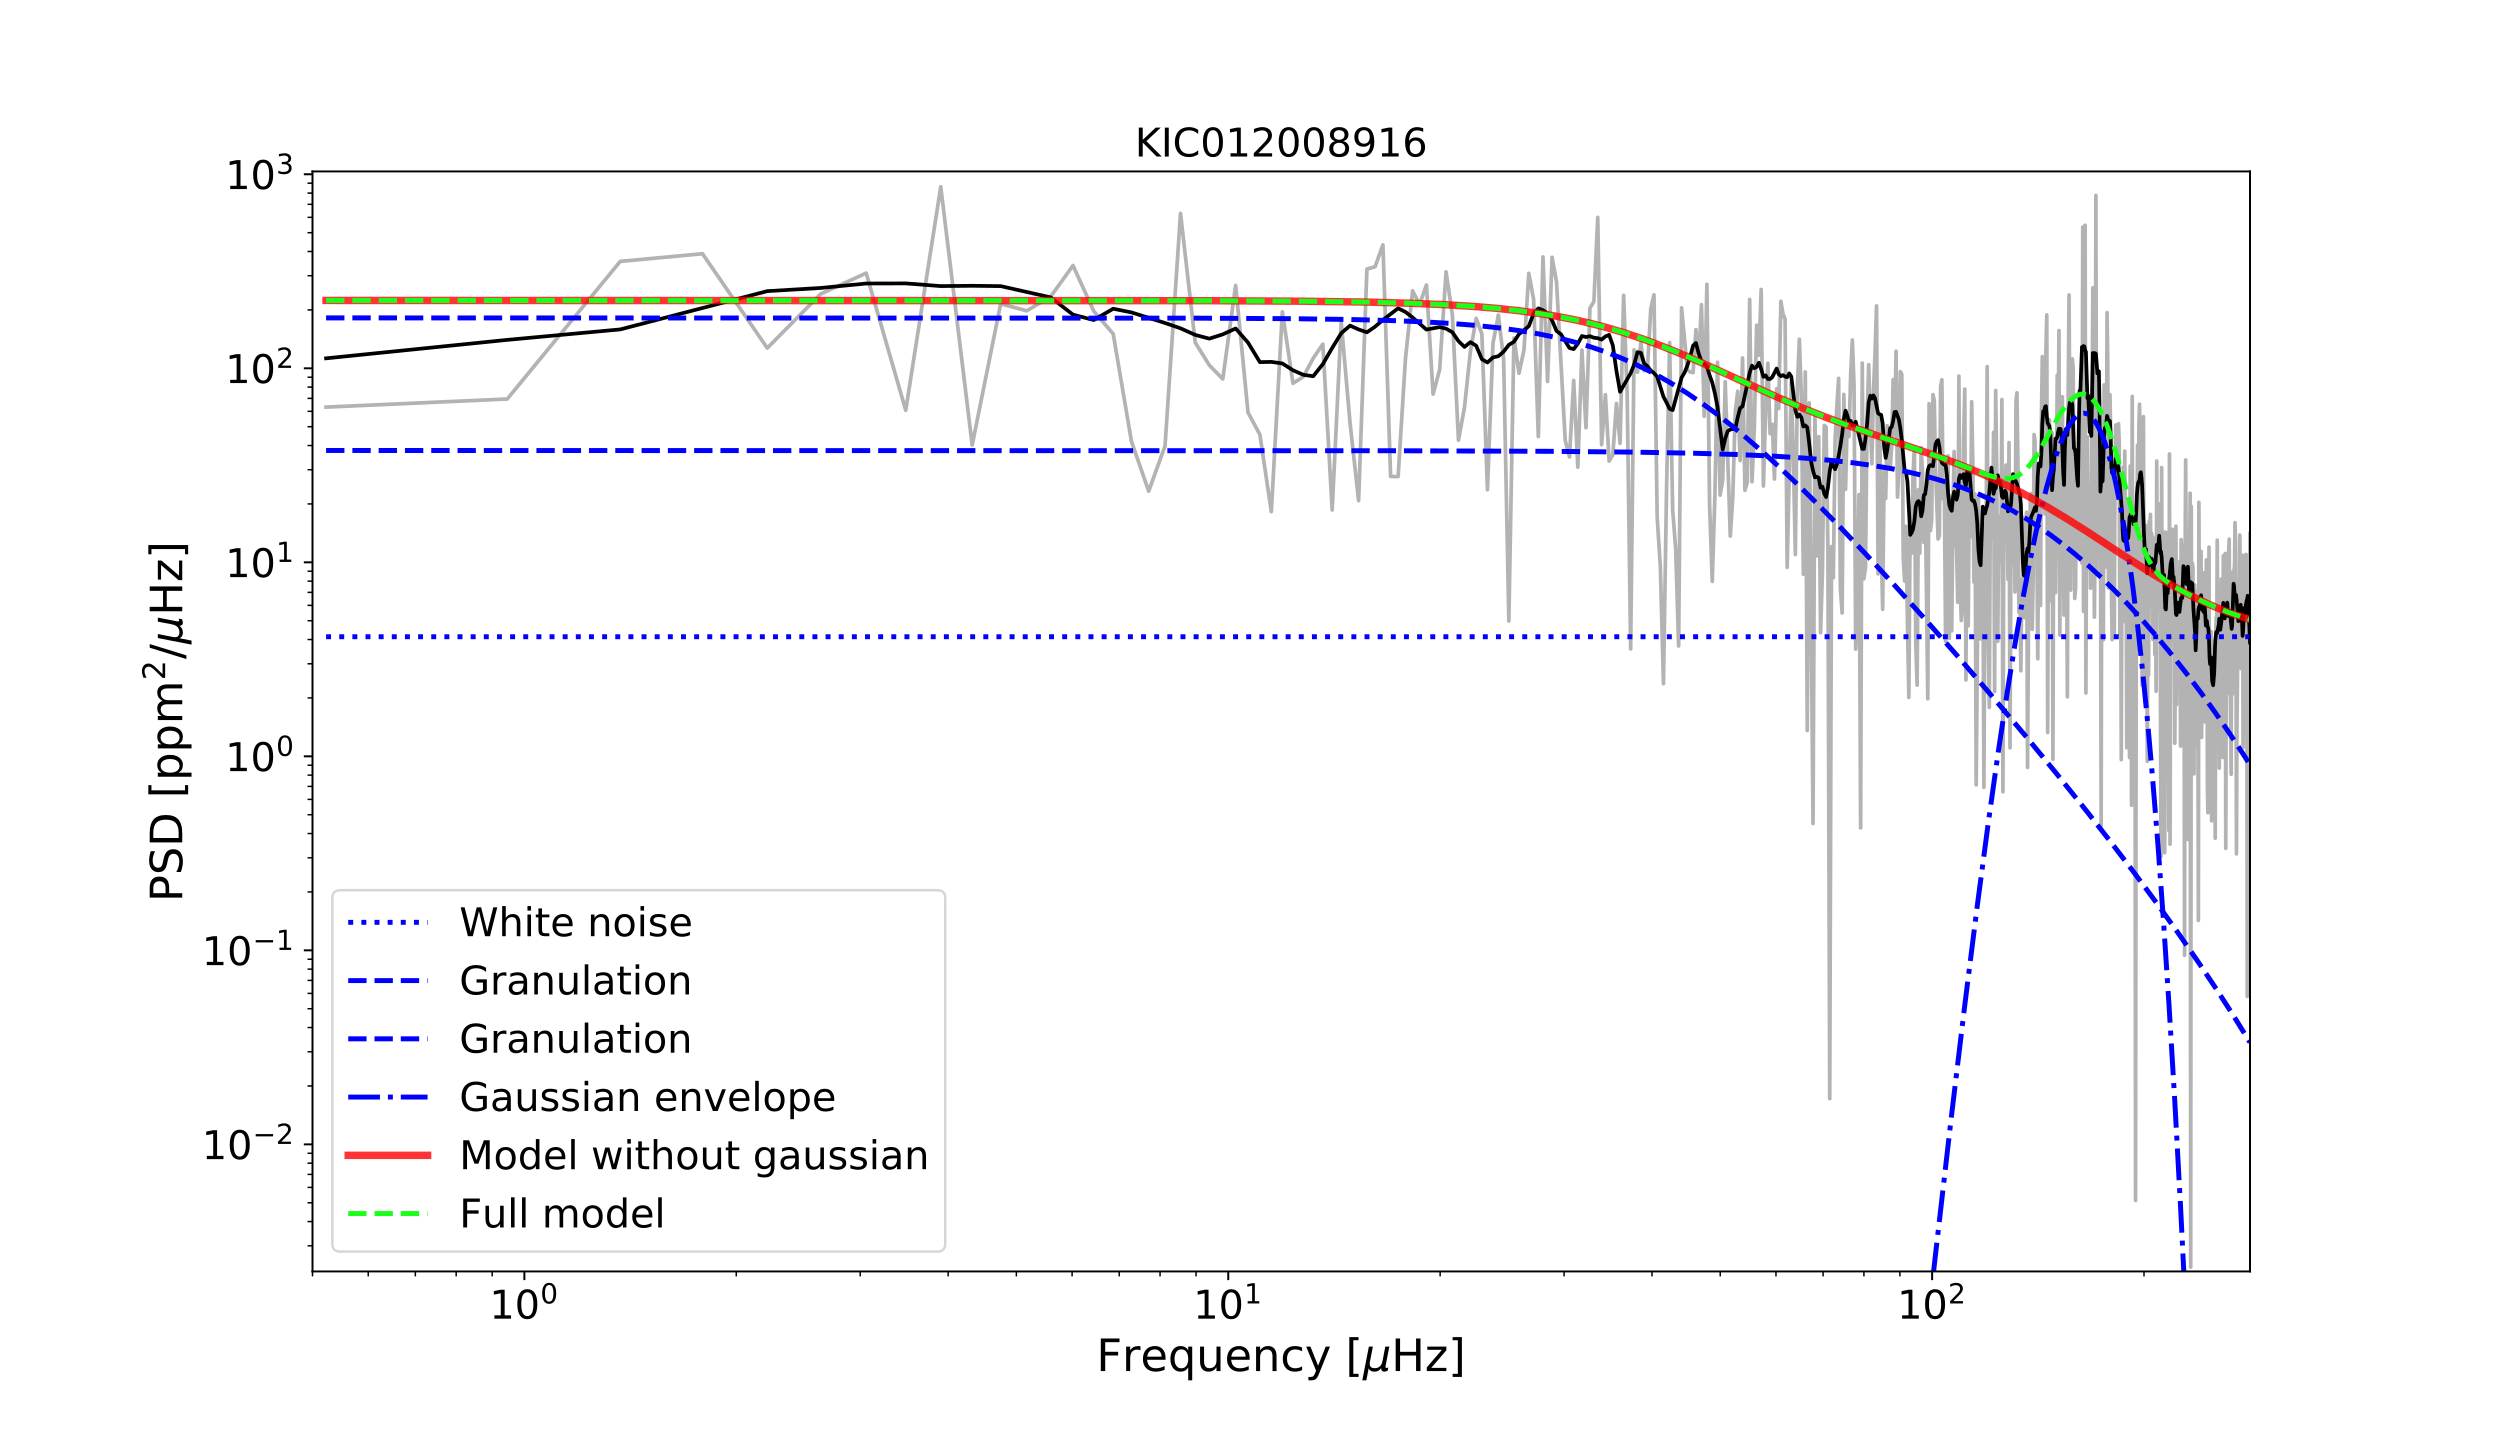 <?xml version="1.0" encoding="utf-8" standalone="no"?>
<!DOCTYPE svg PUBLIC "-//W3C//DTD SVG 1.1//EN"
  "http://www.w3.org/Graphics/SVG/1.1/DTD/svg11.dtd">
<!-- Created with matplotlib (http://matplotlib.org/) -->
<svg height="576pt" version="1.1" viewBox="0 0 1008 576" width="1008pt" xmlns="http://www.w3.org/2000/svg" xmlns:xlink="http://www.w3.org/1999/xlink">
 <defs>
  <style type="text/css">
*{stroke-linecap:butt;stroke-linejoin:round;}
  </style>
 </defs>
 <g id="figure_1">
  <g id="patch_1">
   <path d="M 0 576 
L 1008 576 
L 1008 0 
L 0 0 
z
" style="fill:#ffffff;"/>
  </g>
  <g id="axes_1">
   <g id="patch_2">
    <path d="M 126 512.64 
L 907.2 512.64 
L 907.2 69.12 
L 126 69.12 
z
" style="fill:#ffffff;"/>
   </g>
   <g id="matplotlib.axis_1">
    <g id="xtick_1">
     <g id="line2d_1">
      <defs>
       <path d="M 0 0 
L 0 3.5 
" id="m52143ac8a7" style="stroke:#000000;stroke-width:0.8;"/>
      </defs>
      <g>
       <use style="stroke:#000000;stroke-width:0.8;" x="211.432" xlink:href="#m52143ac8a7" y="512.64"/>
      </g>
     </g>
     <g id="text_1">
      <!-- $\mathdefault{10^{0}}$ -->
      <defs>
       <path d="M 12.406 8.297 
L 28.516 8.297 
L 28.516 63.922 
L 10.984 60.406 
L 10.984 69.391 
L 28.422 72.906 
L 38.281 72.906 
L 38.281 8.297 
L 54.391 8.297 
L 54.391 0 
L 12.406 0 
z
" id="DejaVuSans-31"/>
       <path d="M 31.781 66.406 
Q 24.172 66.406 20.328 58.906 
Q 16.5 51.422 16.5 36.375 
Q 16.5 21.391 20.328 13.891 
Q 24.172 6.391 31.781 6.391 
Q 39.453 6.391 43.281 13.891 
Q 47.125 21.391 47.125 36.375 
Q 47.125 51.422 43.281 58.906 
Q 39.453 66.406 31.781 66.406 
z
M 31.781 74.219 
Q 44.047 74.219 50.516 64.516 
Q 56.984 54.828 56.984 36.375 
Q 56.984 17.969 50.516 8.266 
Q 44.047 -1.422 31.781 -1.422 
Q 19.531 -1.422 13.062 8.266 
Q 6.594 17.969 6.594 36.375 
Q 6.594 54.828 13.062 64.516 
Q 19.531 74.219 31.781 74.219 
z
" id="DejaVuSans-30"/>
      </defs>
      <g transform="translate(197.352 531.798)scale(0.16 -0.16)">
       <use transform="translate(0 0.766)" xlink:href="#DejaVuSans-31"/>
       <use transform="translate(63.623 0.766)" xlink:href="#DejaVuSans-30"/>
       <use transform="translate(128.203 39.047)scale(0.7)" xlink:href="#DejaVuSans-30"/>
      </g>
     </g>
    </g>
    <g id="xtick_2">
     <g id="line2d_2">
      <g>
       <use style="stroke:#000000;stroke-width:0.8;" x="495.232" xlink:href="#m52143ac8a7" y="512.64"/>
      </g>
     </g>
     <g id="text_2">
      <!-- $\mathdefault{10^{1}}$ -->
      <g transform="translate(481.152 531.798)scale(0.16 -0.16)">
       <use transform="translate(0 0.684)" xlink:href="#DejaVuSans-31"/>
       <use transform="translate(63.623 0.684)" xlink:href="#DejaVuSans-30"/>
       <use transform="translate(128.203 38.966)scale(0.7)" xlink:href="#DejaVuSans-31"/>
      </g>
     </g>
    </g>
    <g id="xtick_3">
     <g id="line2d_3">
      <g>
       <use style="stroke:#000000;stroke-width:0.8;" x="779.031" xlink:href="#m52143ac8a7" y="512.64"/>
      </g>
     </g>
     <g id="text_3">
      <!-- $\mathdefault{10^{2}}$ -->
      <defs>
       <path d="M 19.188 8.297 
L 53.609 8.297 
L 53.609 0 
L 7.328 0 
L 7.328 8.297 
Q 12.938 14.109 22.625 23.891 
Q 32.328 33.688 34.812 36.531 
Q 39.547 41.844 41.422 45.531 
Q 43.312 49.219 43.312 52.781 
Q 43.312 58.594 39.234 62.25 
Q 35.156 65.922 28.609 65.922 
Q 23.969 65.922 18.812 64.312 
Q 13.672 62.703 7.812 59.422 
L 7.812 69.391 
Q 13.766 71.781 18.938 73 
Q 24.125 74.219 28.422 74.219 
Q 39.75 74.219 46.484 68.547 
Q 53.219 62.891 53.219 53.422 
Q 53.219 48.922 51.531 44.891 
Q 49.859 40.875 45.406 35.406 
Q 44.188 33.984 37.641 27.219 
Q 31.109 20.453 19.188 8.297 
z
" id="DejaVuSans-32"/>
      </defs>
      <g transform="translate(764.951 531.798)scale(0.16 -0.16)">
       <use transform="translate(0 0.766)" xlink:href="#DejaVuSans-31"/>
       <use transform="translate(63.623 0.766)" xlink:href="#DejaVuSans-30"/>
       <use transform="translate(128.203 39.047)scale(0.7)" xlink:href="#DejaVuSans-32"/>
      </g>
     </g>
    </g>
    <g id="xtick_4">
     <g id="line2d_4">
      <defs>
       <path d="M 0 0 
L 0 2 
" id="mf14b17ac01" style="stroke:#000000;stroke-width:0.6;"/>
      </defs>
      <g>
       <use style="stroke:#000000;stroke-width:0.6;" x="126" xlink:href="#mf14b17ac01" y="512.64"/>
      </g>
     </g>
    </g>
    <g id="xtick_5">
     <g id="line2d_5">
      <g>
       <use style="stroke:#000000;stroke-width:0.6;" x="148.472" xlink:href="#mf14b17ac01" y="512.64"/>
      </g>
     </g>
    </g>
    <g id="xtick_6">
     <g id="line2d_6">
      <g>
       <use style="stroke:#000000;stroke-width:0.6;" x="167.471" xlink:href="#mf14b17ac01" y="512.64"/>
      </g>
     </g>
    </g>
    <g id="xtick_7">
     <g id="line2d_7">
      <g>
       <use style="stroke:#000000;stroke-width:0.6;" x="183.929" xlink:href="#mf14b17ac01" y="512.64"/>
      </g>
     </g>
    </g>
    <g id="xtick_8">
     <g id="line2d_8">
      <g>
       <use style="stroke:#000000;stroke-width:0.6;" x="198.446" xlink:href="#mf14b17ac01" y="512.64"/>
      </g>
     </g>
    </g>
    <g id="xtick_9">
     <g id="line2d_9">
      <g>
       <use style="stroke:#000000;stroke-width:0.6;" x="296.864" xlink:href="#mf14b17ac01" y="512.64"/>
      </g>
     </g>
    </g>
    <g id="xtick_10">
     <g id="line2d_10">
      <g>
       <use style="stroke:#000000;stroke-width:0.6;" x="346.839" xlink:href="#mf14b17ac01" y="512.64"/>
      </g>
     </g>
    </g>
    <g id="xtick_11">
     <g id="line2d_11">
      <g>
       <use style="stroke:#000000;stroke-width:0.6;" x="382.296" xlink:href="#mf14b17ac01" y="512.64"/>
      </g>
     </g>
    </g>
    <g id="xtick_12">
     <g id="line2d_12">
      <g>
       <use style="stroke:#000000;stroke-width:0.6;" x="409.799" xlink:href="#mf14b17ac01" y="512.64"/>
      </g>
     </g>
    </g>
    <g id="xtick_13">
     <g id="line2d_13">
      <g>
       <use style="stroke:#000000;stroke-width:0.6;" x="432.271" xlink:href="#mf14b17ac01" y="512.64"/>
      </g>
     </g>
    </g>
    <g id="xtick_14">
     <g id="line2d_14">
      <g>
       <use style="stroke:#000000;stroke-width:0.6;" x="451.271" xlink:href="#mf14b17ac01" y="512.64"/>
      </g>
     </g>
    </g>
    <g id="xtick_15">
     <g id="line2d_15">
      <g>
       <use style="stroke:#000000;stroke-width:0.6;" x="467.729" xlink:href="#mf14b17ac01" y="512.64"/>
      </g>
     </g>
    </g>
    <g id="xtick_16">
     <g id="line2d_16">
      <g>
       <use style="stroke:#000000;stroke-width:0.6;" x="482.246" xlink:href="#mf14b17ac01" y="512.64"/>
      </g>
     </g>
    </g>
    <g id="xtick_17">
     <g id="line2d_17">
      <g>
       <use style="stroke:#000000;stroke-width:0.6;" x="580.664" xlink:href="#mf14b17ac01" y="512.64"/>
      </g>
     </g>
    </g>
    <g id="xtick_18">
     <g id="line2d_18">
      <g>
       <use style="stroke:#000000;stroke-width:0.6;" x="630.638" xlink:href="#mf14b17ac01" y="512.64"/>
      </g>
     </g>
    </g>
    <g id="xtick_19">
     <g id="line2d_19">
      <g>
       <use style="stroke:#000000;stroke-width:0.6;" x="666.096" xlink:href="#mf14b17ac01" y="512.64"/>
      </g>
     </g>
    </g>
    <g id="xtick_20">
     <g id="line2d_20">
      <g>
       <use style="stroke:#000000;stroke-width:0.6;" x="693.599" xlink:href="#mf14b17ac01" y="512.64"/>
      </g>
     </g>
    </g>
    <g id="xtick_21">
     <g id="line2d_21">
      <g>
       <use style="stroke:#000000;stroke-width:0.6;" x="716.071" xlink:href="#mf14b17ac01" y="512.64"/>
      </g>
     </g>
    </g>
    <g id="xtick_22">
     <g id="line2d_22">
      <g>
       <use style="stroke:#000000;stroke-width:0.6;" x="735.07" xlink:href="#mf14b17ac01" y="512.64"/>
      </g>
     </g>
    </g>
    <g id="xtick_23">
     <g id="line2d_23">
      <g>
       <use style="stroke:#000000;stroke-width:0.6;" x="751.528" xlink:href="#mf14b17ac01" y="512.64"/>
      </g>
     </g>
    </g>
    <g id="xtick_24">
     <g id="line2d_24">
      <g>
       <use style="stroke:#000000;stroke-width:0.6;" x="766.045" xlink:href="#mf14b17ac01" y="512.64"/>
      </g>
     </g>
    </g>
    <g id="xtick_25">
     <g id="line2d_25">
      <g>
       <use style="stroke:#000000;stroke-width:0.6;" x="864.463" xlink:href="#mf14b17ac01" y="512.64"/>
      </g>
     </g>
    </g>
    <g id="text_4">
     <!-- Frequency [$\mu$Hz] -->
     <defs>
      <path d="M 9.812 72.906 
L 51.703 72.906 
L 51.703 64.594 
L 19.672 64.594 
L 19.672 43.109 
L 48.578 43.109 
L 48.578 34.812 
L 19.672 34.812 
L 19.672 0 
L 9.812 0 
z
" id="DejaVuSans-46"/>
      <path d="M 41.109 46.297 
Q 39.594 47.172 37.812 47.578 
Q 36.031 48 33.891 48 
Q 26.266 48 22.188 43.047 
Q 18.109 38.094 18.109 28.812 
L 18.109 0 
L 9.078 0 
L 9.078 54.688 
L 18.109 54.688 
L 18.109 46.188 
Q 20.953 51.172 25.484 53.578 
Q 30.031 56 36.531 56 
Q 37.453 56 38.578 55.875 
Q 39.703 55.766 41.062 55.516 
z
" id="DejaVuSans-72"/>
      <path d="M 56.203 29.594 
L 56.203 25.203 
L 14.891 25.203 
Q 15.484 15.922 20.484 11.062 
Q 25.484 6.203 34.422 6.203 
Q 39.594 6.203 44.453 7.469 
Q 49.312 8.734 54.109 11.281 
L 54.109 2.781 
Q 49.266 0.734 44.188 -0.344 
Q 39.109 -1.422 33.891 -1.422 
Q 20.797 -1.422 13.156 6.188 
Q 5.516 13.812 5.516 26.812 
Q 5.516 40.234 12.766 48.109 
Q 20.016 56 32.328 56 
Q 43.359 56 49.781 48.891 
Q 56.203 41.797 56.203 29.594 
z
M 47.219 32.234 
Q 47.125 39.594 43.094 43.984 
Q 39.062 48.391 32.422 48.391 
Q 24.906 48.391 20.391 44.141 
Q 15.875 39.891 15.188 32.172 
z
" id="DejaVuSans-65"/>
      <path d="M 14.797 27.297 
Q 14.797 17.391 18.875 11.75 
Q 22.953 6.109 30.078 6.109 
Q 37.203 6.109 41.297 11.75 
Q 45.406 17.391 45.406 27.297 
Q 45.406 37.203 41.297 42.844 
Q 37.203 48.484 30.078 48.484 
Q 22.953 48.484 18.875 42.844 
Q 14.797 37.203 14.797 27.297 
z
M 45.406 8.203 
Q 42.578 3.328 38.25 0.953 
Q 33.938 -1.422 27.875 -1.422 
Q 17.969 -1.422 11.734 6.484 
Q 5.516 14.406 5.516 27.297 
Q 5.516 40.188 11.734 48.094 
Q 17.969 56 27.875 56 
Q 33.938 56 38.25 53.625 
Q 42.578 51.266 45.406 46.391 
L 45.406 54.688 
L 54.391 54.688 
L 54.391 -20.797 
L 45.406 -20.797 
z
" id="DejaVuSans-71"/>
      <path d="M 8.5 21.578 
L 8.5 54.688 
L 17.484 54.688 
L 17.484 21.922 
Q 17.484 14.156 20.5 10.266 
Q 23.531 6.391 29.594 6.391 
Q 36.859 6.391 41.078 11.031 
Q 45.312 15.672 45.312 23.688 
L 45.312 54.688 
L 54.297 54.688 
L 54.297 0 
L 45.312 0 
L 45.312 8.406 
Q 42.047 3.422 37.719 1 
Q 33.406 -1.422 27.688 -1.422 
Q 18.266 -1.422 13.375 4.438 
Q 8.5 10.297 8.5 21.578 
z
M 31.109 56 
z
" id="DejaVuSans-75"/>
      <path d="M 54.891 33.016 
L 54.891 0 
L 45.906 0 
L 45.906 32.719 
Q 45.906 40.484 42.875 44.328 
Q 39.844 48.188 33.797 48.188 
Q 26.516 48.188 22.312 43.547 
Q 18.109 38.922 18.109 30.906 
L 18.109 0 
L 9.078 0 
L 9.078 54.688 
L 18.109 54.688 
L 18.109 46.188 
Q 21.344 51.125 25.703 53.562 
Q 30.078 56 35.797 56 
Q 45.219 56 50.047 50.172 
Q 54.891 44.344 54.891 33.016 
z
" id="DejaVuSans-6e"/>
      <path d="M 48.781 52.594 
L 48.781 44.188 
Q 44.969 46.297 41.141 47.344 
Q 37.312 48.391 33.406 48.391 
Q 24.656 48.391 19.812 42.844 
Q 14.984 37.312 14.984 27.297 
Q 14.984 17.281 19.812 11.734 
Q 24.656 6.203 33.406 6.203 
Q 37.312 6.203 41.141 7.25 
Q 44.969 8.297 48.781 10.406 
L 48.781 2.094 
Q 45.016 0.344 40.984 -0.531 
Q 36.969 -1.422 32.422 -1.422 
Q 20.062 -1.422 12.781 6.344 
Q 5.516 14.109 5.516 27.297 
Q 5.516 40.672 12.859 48.328 
Q 20.219 56 33.016 56 
Q 37.156 56 41.109 55.141 
Q 45.062 54.297 48.781 52.594 
z
" id="DejaVuSans-63"/>
      <path d="M 32.172 -5.078 
Q 28.375 -14.844 24.75 -17.812 
Q 21.141 -20.797 15.094 -20.797 
L 7.906 -20.797 
L 7.906 -13.281 
L 13.188 -13.281 
Q 16.891 -13.281 18.938 -11.516 
Q 21 -9.766 23.484 -3.219 
L 25.094 0.875 
L 2.984 54.688 
L 12.5 54.688 
L 29.594 11.922 
L 46.688 54.688 
L 56.203 54.688 
z
" id="DejaVuSans-79"/>
      <path id="DejaVuSans-20"/>
      <path d="M 8.594 75.984 
L 29.297 75.984 
L 29.297 69 
L 17.578 69 
L 17.578 -6.203 
L 29.297 -6.203 
L 29.297 -13.188 
L 8.594 -13.188 
z
" id="DejaVuSans-5b"/>
      <path d="M -1.312 -20.797 
L 13.375 54.688 
L 22.406 54.688 
L 15.766 20.656 
Q 15.578 19.625 15.422 18.359 
Q 15.281 17.094 15.281 15.828 
Q 15.281 11.281 18.141 8.828 
Q 21 6.391 26.312 6.391 
Q 33.547 6.391 37.984 10.484 
Q 42.438 14.594 44 22.797 
L 50.203 54.688 
L 59.188 54.688 
L 51.031 12.641 
Q 50.828 11.719 50.75 11.031 
Q 50.688 10.359 50.688 9.812 
Q 50.688 8.297 51.297 7.594 
Q 51.906 6.891 53.219 6.891 
Q 53.719 6.891 54.562 7.125 
Q 55.422 7.375 56.984 8.016 
L 55.609 0.781 
Q 53.469 -0.297 51.516 -0.859 
Q 49.562 -1.422 47.703 -1.422 
Q 44.484 -1.422 42.656 0.625 
Q 40.828 2.688 40.828 6.297 
Q 38.094 2.391 34.297 0.484 
Q 30.516 -1.422 25.391 -1.422 
Q 20.844 -1.422 17.453 0.672 
Q 14.062 2.781 12.984 6.203 
L 7.719 -20.797 
z
" id="DejaVuSans-Oblique-3bc"/>
      <path d="M 9.812 72.906 
L 19.672 72.906 
L 19.672 43.016 
L 55.516 43.016 
L 55.516 72.906 
L 65.375 72.906 
L 65.375 0 
L 55.516 0 
L 55.516 34.719 
L 19.672 34.719 
L 19.672 0 
L 9.812 0 
z
" id="DejaVuSans-48"/>
      <path d="M 5.516 54.688 
L 48.188 54.688 
L 48.188 46.484 
L 14.406 7.172 
L 48.188 7.172 
L 48.188 0 
L 4.297 0 
L 4.297 8.203 
L 38.094 47.516 
L 5.516 47.516 
z
" id="DejaVuSans-7a"/>
      <path d="M 30.422 75.984 
L 30.422 -13.188 
L 9.719 -13.188 
L 9.719 -6.203 
L 21.391 -6.203 
L 21.391 69 
L 9.719 69 
L 9.719 75.984 
z
" id="DejaVuSans-5d"/>
     </defs>
     <g transform="translate(442.08 552.805)scale(0.18 -0.18)">
      <use transform="translate(0 0.016)" xlink:href="#DejaVuSans-46"/>
      <use transform="translate(57.52 0.016)" xlink:href="#DejaVuSans-72"/>
      <use transform="translate(98.633 0.016)" xlink:href="#DejaVuSans-65"/>
      <use transform="translate(160.156 0.016)" xlink:href="#DejaVuSans-71"/>
      <use transform="translate(223.633 0.016)" xlink:href="#DejaVuSans-75"/>
      <use transform="translate(287.012 0.016)" xlink:href="#DejaVuSans-65"/>
      <use transform="translate(348.535 0.016)" xlink:href="#DejaVuSans-6e"/>
      <use transform="translate(411.914 0.016)" xlink:href="#DejaVuSans-63"/>
      <use transform="translate(466.895 0.016)" xlink:href="#DejaVuSans-79"/>
      <use transform="translate(526.074 0.016)" xlink:href="#DejaVuSans-20"/>
      <use transform="translate(557.861 0.016)" xlink:href="#DejaVuSans-5b"/>
      <use transform="translate(596.875 0.016)" xlink:href="#DejaVuSans-Oblique-3bc"/>
      <use transform="translate(660.498 0.016)" xlink:href="#DejaVuSans-48"/>
      <use transform="translate(735.693 0.016)" xlink:href="#DejaVuSans-7a"/>
      <use transform="translate(788.184 0.016)" xlink:href="#DejaVuSans-5d"/>
     </g>
    </g>
   </g>
   <g id="matplotlib.axis_2">
    <g id="ytick_1">
     <g id="line2d_26">
      <defs>
       <path d="M 0 0 
L -3.5 0 
" id="m32cd154946" style="stroke:#000000;stroke-width:0.8;"/>
      </defs>
      <g>
       <use style="stroke:#000000;stroke-width:0.8;" x="126" xlink:href="#m32cd154946" y="461.408"/>
      </g>
     </g>
     <g id="text_5">
      <!-- $\mathdefault{10^{-2}}$ -->
      <defs>
       <path d="M 10.594 35.5 
L 73.188 35.5 
L 73.188 27.203 
L 10.594 27.203 
z
" id="DejaVuSans-2212"/>
      </defs>
      <g transform="translate(81.4 467.486)scale(0.16 -0.16)">
       <use transform="translate(0 0.766)" xlink:href="#DejaVuSans-31"/>
       <use transform="translate(63.623 0.766)" xlink:href="#DejaVuSans-30"/>
       <use transform="translate(128.203 39.047)scale(0.7)" xlink:href="#DejaVuSans-2212"/>
       <use transform="translate(186.855 39.047)scale(0.7)" xlink:href="#DejaVuSans-32"/>
      </g>
     </g>
    </g>
    <g id="ytick_2">
     <g id="line2d_27">
      <g>
       <use style="stroke:#000000;stroke-width:0.8;" x="126" xlink:href="#m32cd154946" y="383.181"/>
      </g>
     </g>
     <g id="text_6">
      <!-- $\mathdefault{10^{-1}}$ -->
      <g transform="translate(81.4 389.26)scale(0.16 -0.16)">
       <use transform="translate(0 0.684)" xlink:href="#DejaVuSans-31"/>
       <use transform="translate(63.623 0.684)" xlink:href="#DejaVuSans-30"/>
       <use transform="translate(128.203 38.966)scale(0.7)" xlink:href="#DejaVuSans-2212"/>
       <use transform="translate(186.855 38.966)scale(0.7)" xlink:href="#DejaVuSans-31"/>
      </g>
     </g>
    </g>
    <g id="ytick_3">
     <g id="line2d_28">
      <g>
       <use style="stroke:#000000;stroke-width:0.8;" x="126" xlink:href="#m32cd154946" y="304.954"/>
      </g>
     </g>
     <g id="text_7">
      <!-- $\mathdefault{10^{0}}$ -->
      <g transform="translate(90.84 311.033)scale(0.16 -0.16)">
       <use transform="translate(0 0.766)" xlink:href="#DejaVuSans-31"/>
       <use transform="translate(63.623 0.766)" xlink:href="#DejaVuSans-30"/>
       <use transform="translate(128.203 39.047)scale(0.7)" xlink:href="#DejaVuSans-30"/>
      </g>
     </g>
    </g>
    <g id="ytick_4">
     <g id="line2d_29">
      <g>
       <use style="stroke:#000000;stroke-width:0.8;" x="126" xlink:href="#m32cd154946" y="226.727"/>
      </g>
     </g>
     <g id="text_8">
      <!-- $\mathdefault{10^{1}}$ -->
      <g transform="translate(90.84 232.806)scale(0.16 -0.16)">
       <use transform="translate(0 0.684)" xlink:href="#DejaVuSans-31"/>
       <use transform="translate(63.623 0.684)" xlink:href="#DejaVuSans-30"/>
       <use transform="translate(128.203 38.966)scale(0.7)" xlink:href="#DejaVuSans-31"/>
      </g>
     </g>
    </g>
    <g id="ytick_5">
     <g id="line2d_30">
      <g>
       <use style="stroke:#000000;stroke-width:0.8;" x="126" xlink:href="#m32cd154946" y="148.501"/>
      </g>
     </g>
     <g id="text_9">
      <!-- $\mathdefault{10^{2}}$ -->
      <g transform="translate(90.84 154.579)scale(0.16 -0.16)">
       <use transform="translate(0 0.766)" xlink:href="#DejaVuSans-31"/>
       <use transform="translate(63.623 0.766)" xlink:href="#DejaVuSans-30"/>
       <use transform="translate(128.203 39.047)scale(0.7)" xlink:href="#DejaVuSans-32"/>
      </g>
     </g>
    </g>
    <g id="ytick_6">
     <g id="line2d_31">
      <g>
       <use style="stroke:#000000;stroke-width:0.8;" x="126" xlink:href="#m32cd154946" y="70.274"/>
      </g>
     </g>
     <g id="text_10">
      <!-- $\mathdefault{10^{3}}$ -->
      <defs>
       <path d="M 40.578 39.312 
Q 47.656 37.797 51.625 33 
Q 55.609 28.219 55.609 21.188 
Q 55.609 10.406 48.188 4.484 
Q 40.766 -1.422 27.094 -1.422 
Q 22.516 -1.422 17.656 -0.516 
Q 12.797 0.391 7.625 2.203 
L 7.625 11.719 
Q 11.719 9.328 16.594 8.109 
Q 21.484 6.891 26.812 6.891 
Q 36.078 6.891 40.938 10.547 
Q 45.797 14.203 45.797 21.188 
Q 45.797 27.641 41.281 31.266 
Q 36.766 34.906 28.719 34.906 
L 20.219 34.906 
L 20.219 43.016 
L 29.109 43.016 
Q 36.375 43.016 40.234 45.922 
Q 44.094 48.828 44.094 54.297 
Q 44.094 59.906 40.109 62.906 
Q 36.141 65.922 28.719 65.922 
Q 24.656 65.922 20.016 65.031 
Q 15.375 64.156 9.812 62.312 
L 9.812 71.094 
Q 15.438 72.656 20.344 73.438 
Q 25.25 74.219 29.594 74.219 
Q 40.828 74.219 47.359 69.109 
Q 53.906 64.016 53.906 55.328 
Q 53.906 49.266 50.438 45.094 
Q 46.969 40.922 40.578 39.312 
z
" id="DejaVuSans-33"/>
      </defs>
      <g transform="translate(90.84 76.352)scale(0.16 -0.16)">
       <use transform="translate(0 0.766)" xlink:href="#DejaVuSans-31"/>
       <use transform="translate(63.623 0.766)" xlink:href="#DejaVuSans-30"/>
       <use transform="translate(128.203 39.047)scale(0.7)" xlink:href="#DejaVuSans-33"/>
      </g>
     </g>
    </g>
    <g id="ytick_7">
     <g id="line2d_32">
      <defs>
       <path d="M 0 0 
L -2 0 
" id="m6b2376b38a" style="stroke:#000000;stroke-width:0.6;"/>
      </defs>
      <g>
       <use style="stroke:#000000;stroke-width:0.6;" x="126" xlink:href="#m6b2376b38a" y="502.311"/>
      </g>
     </g>
    </g>
    <g id="ytick_8">
     <g id="line2d_33">
      <g>
       <use style="stroke:#000000;stroke-width:0.6;" x="126" xlink:href="#m6b2376b38a" y="492.537"/>
      </g>
     </g>
    </g>
    <g id="ytick_9">
     <g id="line2d_34">
      <g>
       <use style="stroke:#000000;stroke-width:0.6;" x="126" xlink:href="#m6b2376b38a" y="484.956"/>
      </g>
     </g>
    </g>
    <g id="ytick_10">
     <g id="line2d_35">
      <g>
       <use style="stroke:#000000;stroke-width:0.6;" x="126" xlink:href="#m6b2376b38a" y="478.762"/>
      </g>
     </g>
    </g>
    <g id="ytick_11">
     <g id="line2d_36">
      <g>
       <use style="stroke:#000000;stroke-width:0.6;" x="126" xlink:href="#m6b2376b38a" y="473.525"/>
      </g>
     </g>
    </g>
    <g id="ytick_12">
     <g id="line2d_37">
      <g>
       <use style="stroke:#000000;stroke-width:0.6;" x="126" xlink:href="#m6b2376b38a" y="468.989"/>
      </g>
     </g>
    </g>
    <g id="ytick_13">
     <g id="line2d_38">
      <g>
       <use style="stroke:#000000;stroke-width:0.6;" x="126" xlink:href="#m6b2376b38a" y="464.987"/>
      </g>
     </g>
    </g>
    <g id="ytick_14">
     <g id="line2d_39">
      <g>
       <use style="stroke:#000000;stroke-width:0.6;" x="126" xlink:href="#m6b2376b38a" y="437.859"/>
      </g>
     </g>
    </g>
    <g id="ytick_15">
     <g id="line2d_40">
      <g>
       <use style="stroke:#000000;stroke-width:0.6;" x="126" xlink:href="#m6b2376b38a" y="424.084"/>
      </g>
     </g>
    </g>
    <g id="ytick_16">
     <g id="line2d_41">
      <g>
       <use style="stroke:#000000;stroke-width:0.6;" x="126" xlink:href="#m6b2376b38a" y="414.31"/>
      </g>
     </g>
    </g>
    <g id="ytick_17">
     <g id="line2d_42">
      <g>
       <use style="stroke:#000000;stroke-width:0.6;" x="126" xlink:href="#m6b2376b38a" y="406.729"/>
      </g>
     </g>
    </g>
    <g id="ytick_18">
     <g id="line2d_43">
      <g>
       <use style="stroke:#000000;stroke-width:0.6;" x="126" xlink:href="#m6b2376b38a" y="400.535"/>
      </g>
     </g>
    </g>
    <g id="ytick_19">
     <g id="line2d_44">
      <g>
       <use style="stroke:#000000;stroke-width:0.6;" x="126" xlink:href="#m6b2376b38a" y="395.298"/>
      </g>
     </g>
    </g>
    <g id="ytick_20">
     <g id="line2d_45">
      <g>
       <use style="stroke:#000000;stroke-width:0.6;" x="126" xlink:href="#m6b2376b38a" y="390.762"/>
      </g>
     </g>
    </g>
    <g id="ytick_21">
     <g id="line2d_46">
      <g>
       <use style="stroke:#000000;stroke-width:0.6;" x="126" xlink:href="#m6b2376b38a" y="386.76"/>
      </g>
     </g>
    </g>
    <g id="ytick_22">
     <g id="line2d_47">
      <g>
       <use style="stroke:#000000;stroke-width:0.6;" x="126" xlink:href="#m6b2376b38a" y="359.632"/>
      </g>
     </g>
    </g>
    <g id="ytick_23">
     <g id="line2d_48">
      <g>
       <use style="stroke:#000000;stroke-width:0.6;" x="126" xlink:href="#m6b2376b38a" y="345.857"/>
      </g>
     </g>
    </g>
    <g id="ytick_24">
     <g id="line2d_49">
      <g>
       <use style="stroke:#000000;stroke-width:0.6;" x="126" xlink:href="#m6b2376b38a" y="336.084"/>
      </g>
     </g>
    </g>
    <g id="ytick_25">
     <g id="line2d_50">
      <g>
       <use style="stroke:#000000;stroke-width:0.6;" x="126" xlink:href="#m6b2376b38a" y="328.503"/>
      </g>
     </g>
    </g>
    <g id="ytick_26">
     <g id="line2d_51">
      <g>
       <use style="stroke:#000000;stroke-width:0.6;" x="126" xlink:href="#m6b2376b38a" y="322.309"/>
      </g>
     </g>
    </g>
    <g id="ytick_27">
     <g id="line2d_52">
      <g>
       <use style="stroke:#000000;stroke-width:0.6;" x="126" xlink:href="#m6b2376b38a" y="317.072"/>
      </g>
     </g>
    </g>
    <g id="ytick_28">
     <g id="line2d_53">
      <g>
       <use style="stroke:#000000;stroke-width:0.6;" x="126" xlink:href="#m6b2376b38a" y="312.535"/>
      </g>
     </g>
    </g>
    <g id="ytick_29">
     <g id="line2d_54">
      <g>
       <use style="stroke:#000000;stroke-width:0.6;" x="126" xlink:href="#m6b2376b38a" y="308.534"/>
      </g>
     </g>
    </g>
    <g id="ytick_30">
     <g id="line2d_55">
      <g>
       <use style="stroke:#000000;stroke-width:0.6;" x="126" xlink:href="#m6b2376b38a" y="281.405"/>
      </g>
     </g>
    </g>
    <g id="ytick_31">
     <g id="line2d_56">
      <g>
       <use style="stroke:#000000;stroke-width:0.6;" x="126" xlink:href="#m6b2376b38a" y="267.63"/>
      </g>
     </g>
    </g>
    <g id="ytick_32">
     <g id="line2d_57">
      <g>
       <use style="stroke:#000000;stroke-width:0.6;" x="126" xlink:href="#m6b2376b38a" y="257.857"/>
      </g>
     </g>
    </g>
    <g id="ytick_33">
     <g id="line2d_58">
      <g>
       <use style="stroke:#000000;stroke-width:0.6;" x="126" xlink:href="#m6b2376b38a" y="250.276"/>
      </g>
     </g>
    </g>
    <g id="ytick_34">
     <g id="line2d_59">
      <g>
       <use style="stroke:#000000;stroke-width:0.6;" x="126" xlink:href="#m6b2376b38a" y="244.082"/>
      </g>
     </g>
    </g>
    <g id="ytick_35">
     <g id="line2d_60">
      <g>
       <use style="stroke:#000000;stroke-width:0.6;" x="126" xlink:href="#m6b2376b38a" y="238.845"/>
      </g>
     </g>
    </g>
    <g id="ytick_36">
     <g id="line2d_61">
      <g>
       <use style="stroke:#000000;stroke-width:0.6;" x="126" xlink:href="#m6b2376b38a" y="234.308"/>
      </g>
     </g>
    </g>
    <g id="ytick_37">
     <g id="line2d_62">
      <g>
       <use style="stroke:#000000;stroke-width:0.6;" x="126" xlink:href="#m6b2376b38a" y="230.307"/>
      </g>
     </g>
    </g>
    <g id="ytick_38">
     <g id="line2d_63">
      <g>
       <use style="stroke:#000000;stroke-width:0.6;" x="126" xlink:href="#m6b2376b38a" y="203.179"/>
      </g>
     </g>
    </g>
    <g id="ytick_39">
     <g id="line2d_64">
      <g>
       <use style="stroke:#000000;stroke-width:0.6;" x="126" xlink:href="#m6b2376b38a" y="189.404"/>
      </g>
     </g>
    </g>
    <g id="ytick_40">
     <g id="line2d_65">
      <g>
       <use style="stroke:#000000;stroke-width:0.6;" x="126" xlink:href="#m6b2376b38a" y="179.63"/>
      </g>
     </g>
    </g>
    <g id="ytick_41">
     <g id="line2d_66">
      <g>
       <use style="stroke:#000000;stroke-width:0.6;" x="126" xlink:href="#m6b2376b38a" y="172.049"/>
      </g>
     </g>
    </g>
    <g id="ytick_42">
     <g id="line2d_67">
      <g>
       <use style="stroke:#000000;stroke-width:0.6;" x="126" xlink:href="#m6b2376b38a" y="165.855"/>
      </g>
     </g>
    </g>
    <g id="ytick_43">
     <g id="line2d_68">
      <g>
       <use style="stroke:#000000;stroke-width:0.6;" x="126" xlink:href="#m6b2376b38a" y="160.618"/>
      </g>
     </g>
    </g>
    <g id="ytick_44">
     <g id="line2d_69">
      <g>
       <use style="stroke:#000000;stroke-width:0.6;" x="126" xlink:href="#m6b2376b38a" y="156.081"/>
      </g>
     </g>
    </g>
    <g id="ytick_45">
     <g id="line2d_70">
      <g>
       <use style="stroke:#000000;stroke-width:0.6;" x="126" xlink:href="#m6b2376b38a" y="152.08"/>
      </g>
     </g>
    </g>
    <g id="ytick_46">
     <g id="line2d_71">
      <g>
       <use style="stroke:#000000;stroke-width:0.6;" x="126" xlink:href="#m6b2376b38a" y="124.952"/>
      </g>
     </g>
    </g>
    <g id="ytick_47">
     <g id="line2d_72">
      <g>
       <use style="stroke:#000000;stroke-width:0.6;" x="126" xlink:href="#m6b2376b38a" y="111.177"/>
      </g>
     </g>
    </g>
    <g id="ytick_48">
     <g id="line2d_73">
      <g>
       <use style="stroke:#000000;stroke-width:0.6;" x="126" xlink:href="#m6b2376b38a" y="101.403"/>
      </g>
     </g>
    </g>
    <g id="ytick_49">
     <g id="line2d_74">
      <g>
       <use style="stroke:#000000;stroke-width:0.6;" x="126" xlink:href="#m6b2376b38a" y="93.822"/>
      </g>
     </g>
    </g>
    <g id="ytick_50">
     <g id="line2d_75">
      <g>
       <use style="stroke:#000000;stroke-width:0.6;" x="126" xlink:href="#m6b2376b38a" y="87.628"/>
      </g>
     </g>
    </g>
    <g id="ytick_51">
     <g id="line2d_76">
      <g>
       <use style="stroke:#000000;stroke-width:0.6;" x="126" xlink:href="#m6b2376b38a" y="82.391"/>
      </g>
     </g>
    </g>
    <g id="ytick_52">
     <g id="line2d_77">
      <g>
       <use style="stroke:#000000;stroke-width:0.6;" x="126" xlink:href="#m6b2376b38a" y="77.855"/>
      </g>
     </g>
    </g>
    <g id="ytick_53">
     <g id="line2d_78">
      <g>
       <use style="stroke:#000000;stroke-width:0.6;" x="126" xlink:href="#m6b2376b38a" y="73.853"/>
      </g>
     </g>
    </g>
    <g id="text_11">
     <!-- PSD [ppm$^2$/$\mu$Hz] -->
     <defs>
      <path d="M 19.672 64.797 
L 19.672 37.406 
L 32.078 37.406 
Q 38.969 37.406 42.719 40.969 
Q 46.484 44.531 46.484 51.125 
Q 46.484 57.672 42.719 61.234 
Q 38.969 64.797 32.078 64.797 
z
M 9.812 72.906 
L 32.078 72.906 
Q 44.344 72.906 50.609 67.359 
Q 56.891 61.812 56.891 51.125 
Q 56.891 40.328 50.609 34.812 
Q 44.344 29.297 32.078 29.297 
L 19.672 29.297 
L 19.672 0 
L 9.812 0 
z
" id="DejaVuSans-50"/>
      <path d="M 53.516 70.516 
L 53.516 60.891 
Q 47.906 63.578 42.922 64.891 
Q 37.938 66.219 33.297 66.219 
Q 25.25 66.219 20.875 63.094 
Q 16.5 59.969 16.5 54.203 
Q 16.5 49.359 19.406 46.891 
Q 22.312 44.438 30.422 42.922 
L 36.375 41.703 
Q 47.406 39.594 52.656 34.297 
Q 57.906 29 57.906 20.125 
Q 57.906 9.516 50.797 4.047 
Q 43.703 -1.422 29.984 -1.422 
Q 24.812 -1.422 18.969 -0.25 
Q 13.141 0.922 6.891 3.219 
L 6.891 13.375 
Q 12.891 10.016 18.656 8.297 
Q 24.422 6.594 29.984 6.594 
Q 38.422 6.594 43.016 9.906 
Q 47.609 13.234 47.609 19.391 
Q 47.609 24.75 44.312 27.781 
Q 41.016 30.812 33.5 32.328 
L 27.484 33.5 
Q 16.453 35.688 11.516 40.375 
Q 6.594 45.062 6.594 53.422 
Q 6.594 63.094 13.406 68.656 
Q 20.219 74.219 32.172 74.219 
Q 37.312 74.219 42.625 73.281 
Q 47.953 72.359 53.516 70.516 
z
" id="DejaVuSans-53"/>
      <path d="M 19.672 64.797 
L 19.672 8.109 
L 31.594 8.109 
Q 46.688 8.109 53.688 14.938 
Q 60.688 21.781 60.688 36.531 
Q 60.688 51.172 53.688 57.984 
Q 46.688 64.797 31.594 64.797 
z
M 9.812 72.906 
L 30.078 72.906 
Q 51.266 72.906 61.172 64.094 
Q 71.094 55.281 71.094 36.531 
Q 71.094 17.672 61.125 8.828 
Q 51.172 0 30.078 0 
L 9.812 0 
z
" id="DejaVuSans-44"/>
      <path d="M 18.109 8.203 
L 18.109 -20.797 
L 9.078 -20.797 
L 9.078 54.688 
L 18.109 54.688 
L 18.109 46.391 
Q 20.953 51.266 25.266 53.625 
Q 29.594 56 35.594 56 
Q 45.562 56 51.781 48.094 
Q 58.016 40.188 58.016 27.297 
Q 58.016 14.406 51.781 6.484 
Q 45.562 -1.422 35.594 -1.422 
Q 29.594 -1.422 25.266 0.953 
Q 20.953 3.328 18.109 8.203 
z
M 48.688 27.297 
Q 48.688 37.203 44.609 42.844 
Q 40.531 48.484 33.406 48.484 
Q 26.266 48.484 22.188 42.844 
Q 18.109 37.203 18.109 27.297 
Q 18.109 17.391 22.188 11.75 
Q 26.266 6.109 33.406 6.109 
Q 40.531 6.109 44.609 11.75 
Q 48.688 17.391 48.688 27.297 
z
" id="DejaVuSans-70"/>
      <path d="M 52 44.188 
Q 55.375 50.25 60.062 53.125 
Q 64.75 56 71.094 56 
Q 79.641 56 84.281 50.016 
Q 88.922 44.047 88.922 33.016 
L 88.922 0 
L 79.891 0 
L 79.891 32.719 
Q 79.891 40.578 77.094 44.375 
Q 74.312 48.188 68.609 48.188 
Q 61.625 48.188 57.562 43.547 
Q 53.516 38.922 53.516 30.906 
L 53.516 0 
L 44.484 0 
L 44.484 32.719 
Q 44.484 40.625 41.703 44.406 
Q 38.922 48.188 33.109 48.188 
Q 26.219 48.188 22.156 43.531 
Q 18.109 38.875 18.109 30.906 
L 18.109 0 
L 9.078 0 
L 9.078 54.688 
L 18.109 54.688 
L 18.109 46.188 
Q 21.188 51.219 25.484 53.609 
Q 29.781 56 35.688 56 
Q 41.656 56 45.828 52.969 
Q 50 49.953 52 44.188 
z
" id="DejaVuSans-6d"/>
      <path d="M 25.391 72.906 
L 33.688 72.906 
L 8.297 -9.281 
L 0 -9.281 
z
" id="DejaVuSans-2f"/>
     </defs>
     <g transform="translate(73.62 363.69)rotate(-90)scale(0.18 -0.18)">
      <use transform="translate(0 0.766)" xlink:href="#DejaVuSans-50"/>
      <use transform="translate(60.303 0.766)" xlink:href="#DejaVuSans-53"/>
      <use transform="translate(123.779 0.766)" xlink:href="#DejaVuSans-44"/>
      <use transform="translate(200.781 0.766)" xlink:href="#DejaVuSans-20"/>
      <use transform="translate(232.568 0.766)" xlink:href="#DejaVuSans-5b"/>
      <use transform="translate(271.582 0.766)" xlink:href="#DejaVuSans-70"/>
      <use transform="translate(335.059 0.766)" xlink:href="#DejaVuSans-70"/>
      <use transform="translate(398.535 0.766)" xlink:href="#DejaVuSans-6d"/>
      <use transform="translate(496.904 39.047)scale(0.7)" xlink:href="#DejaVuSans-32"/>
      <use transform="translate(544.175 0.766)" xlink:href="#DejaVuSans-2f"/>
      <use transform="translate(577.866 0.766)" xlink:href="#DejaVuSans-Oblique-3bc"/>
      <use transform="translate(641.489 0.766)" xlink:href="#DejaVuSans-48"/>
      <use transform="translate(716.685 0.766)" xlink:href="#DejaVuSans-7a"/>
      <use transform="translate(769.175 0.766)" xlink:href="#DejaVuSans-5d"/>
     </g>
    </g>
   </g>
   <g id="line2d_79">
    <path clip-path="url(#pf4b14613c8)" d="M 131.475 164.15 
L 204.513 160.882 
L 250.064 105.399 
L 283.248 102.302 
L 309.367 140.35 
L 330.907 118.52 
L 349.237 110.11 
L 365.19 165.43 
L 379.313 75.314 
L 391.983 179.443 
L 403.471 122.483 
L 413.979 125.323 
L 423.661 119.532 
L 432.638 107.066 
L 441.005 125.461 
L 448.84 134.614 
L 456.206 177.99 
L 463.157 198.038 
L 469.737 179.82 
L 475.983 86.023 
L 481.928 138.124 
L 487.599 147.257 
L 493.021 152.81 
L 498.214 115.073 
L 503.198 166.294 
L 507.987 175.265 
L 512.598 206.288 
L 517.042 125.727 
L 521.331 154.557 
L 525.476 151.918 
L 529.487 144.459 
L 533.371 138.772 
L 537.136 205.628 
L 540.79 129.976 
L 544.338 170.529 
L 547.787 201.853 
L 551.142 108.468 
L 554.409 107.578 
L 557.591 98.744 
L 560.693 192.093 
L 563.718 192.154 
L 566.672 144.704 
L 569.556 117.245 
L 572.374 122.786 
L 575.129 114.916 
L 577.824 158.908 
L 580.461 149.071 
L 583.043 109.585 
L 585.572 126.743 
L 588.051 177.503 
L 590.48 164.265 
L 592.862 141.745 
L 595.199 128.369 
L 597.493 134.628 
L 599.745 197.46 
L 601.956 138.526 
L 604.129 126.995 
L 606.264 144.849 
L 608.362 250.399 
L 610.425 136.294 
L 612.455 150.517 
L 614.451 141.198 
L 616.416 110.206 
L 618.35 120.691 
L 620.254 176.026 
L 622.129 103.581 
L 623.975 153.801 
L 625.795 103.737 
L 627.588 113.645 
L 631.098 177.599 
L 632.816 184.221 
L 634.511 153.387 
L 636.182 188.35 
L 637.832 141.142 
L 639.459 172.457 
L 641.065 124.219 
L 642.651 121.562 
L 644.216 87.638 
L 645.762 179.279 
L 647.288 159.122 
L 648.796 185.91 
L 650.286 183.387 
L 651.758 162.662 
L 653.213 178.744 
L 654.65 119.068 
L 656.071 158.819 
L 657.476 261.654 
L 658.865 141.06 
L 660.239 150.091 
L 661.597 138.096 
L 662.94 149.471 
L 664.27 148.265 
L 665.584 124.496 
L 666.885 118.887 
L 668.173 208.6 
L 669.447 228.327 
L 670.708 275.662 
L 671.956 196.949 
L 673.192 138.093 
L 674.416 205.482 
L 675.627 221.252 
L 676.827 260.45 
L 678.015 124.129 
L 680.357 149.111 
L 681.512 149.993 
L 682.656 150.206 
L 683.79 132.881 
L 684.913 145.462 
L 686.026 122.839 
L 687.129 167.829 
L 688.222 114.647 
L 689.306 203.637 
L 690.38 234.431 
L 691.445 199.77 
L 692.501 146.049 
L 693.548 199.632 
L 694.586 193.607 
L 695.615 153.917 
L 697.649 216.137 
L 698.653 200.531 
L 699.649 166.238 
L 700.637 157.782 
L 701.617 185.683 
L 702.59 144.326 
L 703.555 197.693 
L 704.512 194.329 
L 705.462 120.735 
L 706.405 194.235 
L 707.34 172.552 
L 708.269 131.118 
L 709.191 143.21 
L 710.105 116.707 
L 711.013 195.959 
L 711.915 165.419 
L 712.81 146.442 
L 713.698 174.853 
L 714.58 171.08 
L 715.456 193.153 
L 716.325 156.731 
L 717.189 164.743 
L 718.046 121.48 
L 718.898 126.602 
L 719.744 128.783 
L 720.584 228.774 
L 722.247 154.133 
L 723.07 184.435 
L 723.887 223.577 
L 724.7 155.385 
L 725.507 136.759 
L 726.308 159.835 
L 727.105 231.528 
L 727.896 149.966 
L 728.683 294.575 
L 729.464 162.445 
L 731.012 332.023 
L 731.779 166.747 
L 732.541 224.129 
L 733.298 176.057 
L 734.051 255.093 
L 734.799 230.775 
L 735.543 171.545 
L 736.282 172.218 
L 737.017 221.542 
L 737.747 442.983 
L 738.474 220.385 
L 739.195 232.988 
L 739.913 177.28 
L 740.627 163.755 
L 741.336 152.542 
L 742.042 237.253 
L 742.743 247.142 
L 743.44 159.032 
L 744.134 197.287 
L 744.823 168.302 
L 745.509 176.004 
L 746.191 151.075 
L 746.869 137.095 
L 747.544 155.118 
L 748.214 261.701 
L 748.882 243.861 
L 749.545 199.424 
L 750.205 333.81 
L 750.862 146.36 
L 751.515 233.375 
L 752.164 229.028 
L 752.811 168.341 
L 753.453 147.039 
L 754.093 169.858 
L 754.729 187.015 
L 755.362 158.17 
L 755.992 143.279 
L 756.618 123.345 
L 757.242 231.395 
L 757.862 167.182 
L 758.479 219.047 
L 759.093 245.697 
L 759.704 189.005 
L 760.312 200.968 
L 760.917 171.645 
L 761.519 172.627 
L 762.118 189.005 
L 762.714 180.057 
L 763.307 153.037 
L 763.898 175.507 
L 764.485 141.583 
L 765.07 200.429 
L 765.652 188.517 
L 766.232 149.85 
L 766.808 150.948 
L 767.382 224.844 
L 767.954 234.294 
L 768.522 212.202 
L 769.088 251.493 
L 769.652 281.217 
L 770.213 204.302 
L 770.771 223.059 
L 771.327 191.272 
L 771.88 180.322 
L 772.431 259.24 
L 772.98 276.245 
L 773.526 197.449 
L 774.069 223.017 
L 774.61 180.584 
L 775.149 190.446 
L 775.686 218.72 
L 776.22 196.754 
L 777.281 281.749 
L 777.809 162.772 
L 778.334 213.942 
L 778.857 209.717 
L 779.377 159.105 
L 779.896 161.504 
L 780.412 189.024 
L 781.438 217.315 
L 781.948 215.979 
L 782.456 155.89 
L 782.961 153.088 
L 783.465 201.263 
L 783.967 199.019 
L 784.466 258.562 
L 784.964 187.414 
L 785.459 183.813 
L 785.953 257.344 
L 786.444 200.042 
L 786.934 254.378 
L 787.422 203.225 
L 787.907 182.045 
L 788.391 219.295 
L 788.873 220.746 
L 789.353 242.851 
L 789.831 151.628 
L 790.308 234.31 
L 790.782 250.197 
L 791.255 244.535 
L 791.726 177.36 
L 792.195 156.879 
L 792.662 274.151 
L 793.128 191.435 
L 793.592 252.329 
L 794.054 189.177 
L 794.514 216.468 
L 794.973 161.978 
L 795.43 186.699 
L 795.885 234.666 
L 796.339 199.168 
L 796.79 316.454 
L 797.241 267.691 
L 797.689 200.987 
L 798.136 216.108 
L 798.582 257.598 
L 799.025 222.447 
L 799.468 211.251 
L 799.908 317.457 
L 800.347 232.17 
L 800.785 219.069 
L 801.221 147.836 
L 801.655 254.466 
L 802.088 285.261 
L 802.519 200.719 
L 803.377 216.522 
L 803.804 174.311 
L 804.23 278.795 
L 804.654 157.44 
L 805.076 187.561 
L 805.497 258.533 
L 805.917 208.281 
L 806.335 210.846 
L 806.752 226.43 
L 807.167 161.114 
L 807.581 319.269 
L 807.994 193.442 
L 808.405 207.462 
L 808.815 187.502 
L 809.223 203.51 
L 809.63 233.591 
L 810.036 178.439 
L 810.441 301.517 
L 810.844 212.856 
L 811.245 227.47 
L 811.646 198.586 
L 812.045 195.534 
L 812.443 238.685 
L 812.84 161.716 
L 813.235 158.383 
L 813.629 187.622 
L 814.022 246.85 
L 814.414 237.491 
L 814.804 270.448 
L 815.193 233.454 
L 815.581 246.695 
L 815.968 208.847 
L 816.353 249.034 
L 816.738 211.132 
L 817.121 206.525 
L 817.503 309.441 
L 817.883 252.4 
L 818.263 240.334 
L 818.641 199.96 
L 819.018 198.958 
L 819.395 253.752 
L 819.769 232.506 
L 820.143 175.256 
L 820.516 177.697 
L 820.887 220.1 
L 821.258 216.914 
L 821.627 265.62 
L 821.995 207.686 
L 822.362 198.611 
L 822.729 244.126 
L 823.093 169.185 
L 823.457 143.775 
L 823.82 192.178 
L 824.182 181.822 
L 824.542 207.172 
L 824.902 141.925 
L 825.261 126.983 
L 825.618 295.336 
L 825.975 180.62 
L 826.33 169.29 
L 827.038 242.333 
L 827.39 174.511 
L 827.742 306.15 
L 828.092 182.756 
L 828.442 221.761 
L 828.79 238.916 
L 829.484 151.316 
L 829.83 173.37 
L 830.174 133.277 
L 830.518 256.068 
L 830.86 174.816 
L 831.202 200.838 
L 831.543 159.965 
L 831.882 218.596 
L 832.221 248.012 
L 832.559 191.82 
L 832.896 219.529 
L 833.232 222.003 
L 833.567 280.978 
L 833.902 157.983 
L 834.235 118.918 
L 834.899 237.941 
L 835.23 163.292 
L 835.56 144.705 
L 835.888 148.234 
L 836.544 241.302 
L 836.87 237.291 
L 837.195 196.093 
L 837.52 215.227 
L 837.844 221.235 
L 838.167 200.143 
L 838.489 222.839 
L 838.81 168.073 
L 839.13 157.86 
L 839.45 227.065 
L 839.768 91.529 
L 840.086 246.518 
L 840.403 203.878 
L 840.719 90.825 
L 841.035 279.442 
L 841.35 196.049 
L 841.663 176.218 
L 841.976 223.555 
L 842.289 226.692 
L 842.6 196.35 
L 842.911 237.149 
L 843.221 210.953 
L 843.838 116.036 
L 844.452 248.834 
L 844.759 216.707 
L 845.064 78.792 
L 845.368 230.812 
L 845.672 206.667 
L 846.277 222.981 
L 846.579 177.695 
L 846.88 184.609 
L 847.18 334.155 
L 847.479 180.06 
L 847.778 200.79 
L 848.076 258.035 
L 848.373 155.176 
L 848.669 228.796 
L 848.965 212.308 
L 849.26 211.97 
L 849.555 126.047 
L 849.848 146.148 
L 850.141 237.051 
L 850.433 179.722 
L 850.725 159.083 
L 851.016 174.791 
L 851.306 235.638 
L 851.595 257.888 
L 851.884 184.302 
L 852.172 193.77 
L 852.46 256.492 
L 852.747 198.284 
L 853.033 171.363 
L 853.318 173.864 
L 853.603 189.015 
L 853.887 172.87 
L 854.171 170.837 
L 854.454 177.839 
L 854.736 256.085 
L 855.017 215.647 
L 855.298 306.291 
L 855.579 222.91 
L 855.858 250.811 
L 856.137 188.34 
L 856.416 247.937 
L 856.694 181.883 
L 856.971 223.654 
L 857.247 220.397 
L 857.523 301.478 
L 857.798 215.306 
L 858.073 202.504 
L 858.621 305.478 
L 858.893 187.85 
L 859.166 203.812 
L 859.437 324.721 
L 859.708 159.837 
L 859.979 276.081 
L 860.249 208.92 
L 860.518 249.551 
L 860.787 211.193 
L 861.055 484.018 
L 861.322 257.107 
L 861.855 179.517 
L 862.121 257.693 
L 862.386 172.745 
L 862.651 162.975 
L 863.179 195.056 
L 863.442 201.103 
L 863.704 276.285 
L 863.966 254.202 
L 864.227 167.973 
L 864.488 242.896 
L 864.748 278.687 
L 865.008 281.582 
L 865.267 211.943 
L 865.525 218.827 
L 865.783 306.935 
L 866.041 233.985 
L 866.298 272.282 
L 866.554 210.222 
L 866.81 211.209 
L 867.065 207.41 
L 867.32 238.983 
L 867.574 215.102 
L 868.081 257.818 
L 868.334 245.836 
L 868.586 216.984 
L 868.838 263.875 
L 869.089 233.599 
L 869.34 278.717 
L 869.59 185.867 
L 869.839 245.454 
L 870.088 210.623 
L 870.337 228.027 
L 870.585 203.168 
L 870.833 209.262 
L 871.327 345.247 
L 871.573 188.513 
L 871.818 257.897 
L 872.064 277.576 
L 872.308 214.515 
L 872.552 221.319 
L 872.796 343.825 
L 873.282 214.576 
L 873.524 254.137 
L 873.766 269.49 
L 874.007 306.511 
L 874.248 254.068 
L 874.489 334.917 
L 874.729 183.017 
L 874.968 340.386 
L 875.207 246.222 
L 875.446 216.651 
L 875.684 224.932 
L 875.921 213.409 
L 876.158 227.33 
L 876.395 258.071 
L 876.631 232.919 
L 876.867 299.681 
L 877.102 268.263 
L 877.337 212.152 
L 877.572 284.017 
L 877.806 242.108 
L 878.039 255.466 
L 878.272 275.998 
L 878.505 249.011 
L 878.969 226.242 
L 879.2 300.824 
L 879.431 217.576 
L 879.662 270.56 
L 879.892 259.301 
L 880.122 219.743 
L 880.351 255.737 
L 880.58 231.537 
L 880.808 385.186 
L 881.036 223.267 
L 881.263 185.426 
L 881.717 278.286 
L 881.943 259.514 
L 882.169 338.461 
L 882.395 248.124 
L 882.62 320.85 
L 882.844 225.909 
L 883.068 198.875 
L 883.292 510.897 
L 883.516 204.161 
L 883.739 312.185 
L 883.961 227.102 
L 884.183 228.891 
L 884.405 308.825 
L 884.627 312.002 
L 884.848 235.843 
L 885.068 287.79 
L 885.288 247.991 
L 885.508 273.205 
L 885.728 238.363 
L 885.947 300.738 
L 886.165 264.414 
L 886.383 371.079 
L 886.601 202.564 
L 886.819 256.908 
L 887.036 264.625 
L 887.469 222.326 
L 887.685 297.326 
L 887.9 238.585 
L 888.116 232.087 
L 888.331 265.712 
L 888.545 253.537 
L 888.759 230.882 
L 888.973 291.064 
L 889.186 250.317 
L 889.399 252.856 
L 889.612 225.74 
L 889.824 230.957 
L 890.036 318.38 
L 890.247 327.693 
L 890.458 289.097 
L 890.669 220.563 
L 890.88 320.973 
L 891.09 262.159 
L 891.299 276.046 
L 891.509 254.664 
L 891.718 330.94 
L 891.926 260.601 
L 892.135 309.597 
L 892.55 263.448 
L 892.757 277.761 
L 892.964 273.489 
L 893.171 337.97 
L 893.377 255.485 
L 893.583 248.909 
L 893.788 258.839 
L 893.994 217.806 
L 894.198 264.518 
L 894.403 249.566 
L 894.607 255.668 
L 894.811 309.691 
L 895.014 264.306 
L 895.42 260.43 
L 895.623 233.418 
L 895.825 234.895 
L 896.027 244.458 
L 896.228 305.419 
L 896.429 224.079 
L 896.63 261.45 
L 896.831 233.285 
L 897.031 267.33 
L 897.231 223.173 
L 897.43 342.046 
L 897.629 266.335 
L 897.828 245.709 
L 898.027 267.595 
L 898.225 232.88 
L 898.423 267.518 
L 898.621 221.624 
L 898.818 217.391 
L 899.015 279.746 
L 899.212 273.858 
L 899.604 312.203 
L 899.8 230.797 
L 899.995 245.67 
L 900.19 279.833 
L 900.774 229.566 
L 900.967 228.406 
L 901.161 210.753 
L 901.354 219.262 
L 901.547 249.788 
L 901.74 344.289 
L 901.932 293.089 
L 902.508 241.07 
L 902.699 255.582 
L 902.89 252.674 
L 903.08 215.74 
L 903.65 269.565 
L 903.84 253.714 
L 904.029 249.12 
L 904.217 223.889 
L 904.406 301.333 
L 904.782 267.25 
L 904.97 287.159 
L 905.157 237.324 
L 905.344 234.521 
L 905.531 223.529 
L 905.718 249.824 
L 905.904 223.875 
L 906.09 401.781 
L 906.276 228.853 
L 906.646 266.911 
L 907.016 243.098 
L 907.2 215.105 
L 907.2 215.105 
" style="fill:none;opacity:0.3;stroke:#000000;stroke-linecap:square;stroke-width:1.5;"/>
   </g>
   <g id="line2d_80">
    <path clip-path="url(#pf4b14613c8)" d="M 131.475 144.479 
L 204.513 137.038 
L 250.064 132.821 
L 309.367 117.384 
L 330.907 116.102 
L 349.237 114.314 
L 365.19 114.269 
L 379.313 115.353 
L 391.983 115.231 
L 403.471 115.367 
L 423.661 119.911 
L 432.638 126.873 
L 441.005 129.04 
L 448.84 124.48 
L 456.206 125.965 
L 469.737 130.231 
L 475.983 132.37 
L 481.928 135.037 
L 487.599 136.541 
L 493.021 134.812 
L 498.214 132.443 
L 503.198 138.132 
L 507.987 146.011 
L 512.598 145.911 
L 517.042 146.547 
L 521.331 149.293 
L 525.476 151.113 
L 529.487 151.698 
L 533.371 146.806 
L 537.136 140.287 
L 540.79 134.344 
L 544.338 131.281 
L 547.787 132.827 
L 551.142 133.985 
L 554.409 131.724 
L 557.591 129.006 
L 563.718 124.309 
L 566.672 125.788 
L 569.556 127.998 
L 575.129 132.884 
L 580.461 131.875 
L 583.043 132.505 
L 585.572 133.943 
L 588.051 137.533 
L 590.48 139.883 
L 592.862 137.955 
L 595.199 139.392 
L 597.493 144.846 
L 599.745 146.154 
L 601.956 144.123 
L 604.129 143.628 
L 606.264 141.77 
L 608.362 139.038 
L 610.425 137.812 
L 612.455 134.711 
L 614.451 133.181 
L 616.416 131.499 
L 618.35 126.383 
L 620.254 124.343 
L 622.129 125.089 
L 623.975 126.311 
L 625.795 129.18 
L 627.588 133.457 
L 629.356 134.748 
L 632.816 140.313 
L 634.511 140.766 
L 636.182 138.561 
L 637.832 135.476 
L 639.459 135.889 
L 641.065 135.551 
L 642.651 136.166 
L 644.216 136.353 
L 645.762 136.93 
L 647.288 135.681 
L 648.796 135.014 
L 650.286 139.24 
L 651.758 149.642 
L 653.213 157.968 
L 657.476 150.482 
L 658.865 147.031 
L 660.239 141.98 
L 661.597 142.3 
L 662.94 146.594 
L 664.27 147.662 
L 665.584 149.391 
L 666.885 150.454 
L 668.173 151.863 
L 670.708 159.981 
L 671.956 162.316 
L 673.192 164.867 
L 674.416 165.348 
L 678.015 152.244 
L 679.192 150.258 
L 680.357 147.384 
L 681.512 143.666 
L 682.656 139.354 
L 683.79 138.307 
L 684.913 142.561 
L 686.026 145.676 
L 688.222 147.695 
L 689.306 151.274 
L 690.38 154.278 
L 691.445 158.607 
L 692.501 164.073 
L 694.586 181.249 
L 695.615 176.761 
L 696.636 173.792 
L 697.649 173.191 
L 698.653 172.95 
L 699.649 172.924 
L 700.637 168.345 
L 701.617 164.541 
L 702.59 163.824 
L 705.462 150.355 
L 706.405 147.432 
L 707.34 148.452 
L 708.269 147.94 
L 709.191 146.264 
L 710.105 148.821 
L 711.013 151.947 
L 711.915 151.386 
L 712.81 152.814 
L 713.698 152.816 
L 714.58 152.049 
L 716.325 148.607 
L 717.189 150.904 
L 718.046 151.646 
L 718.898 151.239 
L 719.744 151.845 
L 720.584 152.085 
L 721.418 150.563 
L 722.247 151.861 
L 723.887 165.428 
L 724.7 168.071 
L 725.507 167.147 
L 726.308 168.338 
L 727.105 171.972 
L 727.896 171.528 
L 728.683 172.32 
L 729.464 178.611 
L 730.241 186.154 
L 731.012 189.796 
L 731.779 192.466 
L 732.541 192.258 
L 733.298 192.648 
L 734.051 196.644 
L 734.799 196.241 
L 735.543 199.02 
L 736.282 200.405 
L 737.017 196.598 
L 737.747 190.013 
L 738.474 185.542 
L 739.195 187.993 
L 739.913 189.191 
L 740.627 187.238 
L 741.336 183.807 
L 742.042 179.813 
L 742.743 175.158 
L 743.44 168.998 
L 744.134 165.588 
L 744.823 167.516 
L 745.509 170.191 
L 746.191 169.694 
L 746.869 171.519 
L 747.544 171.193 
L 748.214 170.05 
L 750.862 180.979 
L 751.515 180.995 
L 752.164 176.925 
L 752.811 171.053 
L 753.453 162.276 
L 754.093 159.548 
L 754.729 160.704 
L 755.362 159.446 
L 755.992 160.563 
L 757.242 166.652 
L 757.862 167.048 
L 758.479 167.273 
L 759.093 170.762 
L 759.704 180.396 
L 760.312 184.618 
L 760.917 181.507 
L 762.118 172.718 
L 762.714 172.154 
L 763.307 169.683 
L 763.898 166.159 
L 764.485 166.048 
L 765.652 169.254 
L 766.232 172.774 
L 766.808 177.448 
L 767.954 189.808 
L 768.522 190.557 
L 769.088 194.222 
L 770.213 215.652 
L 770.771 214.753 
L 771.327 213.408 
L 771.88 210.14 
L 772.431 204.298 
L 772.98 202.553 
L 773.526 202.03 
L 774.069 202.78 
L 774.61 208.161 
L 775.149 205.82 
L 775.686 199.619 
L 776.22 199.234 
L 776.752 195.32 
L 777.281 189.662 
L 777.809 187.963 
L 778.334 187.532 
L 779.377 187.953 
L 780.412 179.117 
L 780.926 177.955 
L 781.438 177.445 
L 781.948 180.058 
L 782.456 184.936 
L 782.961 186.53 
L 783.465 187.071 
L 783.967 187.421 
L 784.466 187.45 
L 784.964 191.401 
L 785.459 198.791 
L 785.953 203.493 
L 786.444 205.198 
L 786.934 205.961 
L 787.422 200.702 
L 787.907 198.263 
L 788.391 200.262 
L 788.873 201.457 
L 789.353 199.701 
L 789.831 193.007 
L 790.308 191.566 
L 790.782 192.73 
L 791.255 192.197 
L 791.726 191.182 
L 792.195 194.548 
L 792.662 195.784 
L 793.128 190.322 
L 793.592 188.65 
L 794.054 189.676 
L 794.973 201.473 
L 795.43 201.994 
L 795.885 201.827 
L 796.339 203.262 
L 796.79 205.766 
L 797.241 211.079 
L 797.689 221.433 
L 798.136 226.299 
L 798.582 227.909 
L 799.468 204.289 
L 799.908 205.918 
L 800.347 207.014 
L 800.785 205.133 
L 801.221 203.838 
L 802.088 198.582 
L 802.949 188.55 
L 803.377 193.214 
L 803.804 199.095 
L 804.23 197.123 
L 804.654 196.927 
L 805.497 191.66 
L 805.917 193.717 
L 806.335 194.019 
L 806.752 196 
L 807.167 200.164 
L 807.581 200.762 
L 807.994 198.581 
L 808.405 197.894 
L 808.815 198.621 
L 809.63 206.177 
L 810.036 204.313 
L 810.441 205.401 
L 810.844 203.168 
L 811.646 191.175 
L 812.045 191.926 
L 812.443 193.788 
L 812.84 194.184 
L 813.235 195.099 
L 813.629 196.39 
L 814.022 198.209 
L 814.414 198.948 
L 814.804 203.243 
L 815.581 226.173 
L 815.968 231.907 
L 816.353 232.189 
L 816.738 228.66 
L 817.121 223.089 
L 817.503 221.103 
L 817.883 222.504 
L 818.263 218.038 
L 818.641 210.22 
L 819.018 208.139 
L 819.395 207.505 
L 820.516 204.554 
L 820.887 205.977 
L 821.258 203.043 
L 821.627 191.871 
L 821.995 186.862 
L 822.362 188.075 
L 822.729 188.033 
L 823.093 182.355 
L 823.457 170.993 
L 823.82 165.839 
L 824.182 165.845 
L 824.542 164.074 
L 824.902 163.755 
L 825.261 167.848 
L 825.618 170.656 
L 826.33 171.834 
L 826.685 175.057 
L 827.39 197.645 
L 827.742 192.234 
L 828.092 189.455 
L 828.79 176.87 
L 829.138 176.968 
L 829.484 176.19 
L 829.83 174.13 
L 830.174 172.854 
L 830.86 172.98 
L 831.202 175.939 
L 831.543 180.686 
L 831.882 190.298 
L 832.221 195.507 
L 832.559 181.126 
L 832.896 173.058 
L 833.232 174.92 
L 833.567 175.373 
L 834.235 164.616 
L 834.568 162.301 
L 834.899 162.049 
L 835.23 162.041 
L 835.56 163.218 
L 836.216 180.748 
L 836.544 181.074 
L 836.87 182.838 
L 837.52 193.089 
L 837.844 195.864 
L 838.167 171.807 
L 838.489 157.517 
L 838.81 157.668 
L 839.45 139.895 
L 839.768 139.986 
L 840.086 139.515 
L 840.403 139.675 
L 840.719 141.163 
L 841.035 141.874 
L 841.663 160.605 
L 841.976 159.522 
L 842.6 174.251 
L 842.911 173.923 
L 843.221 175.776 
L 843.838 142.326 
L 844.452 142.422 
L 844.759 142.389 
L 845.064 142.631 
L 845.672 150.535 
L 845.975 150.462 
L 846.277 149.709 
L 846.579 166.894 
L 846.88 198.215 
L 847.18 193.774 
L 847.479 194.282 
L 847.778 193.952 
L 848.373 175.466 
L 848.669 172.6 
L 848.965 172.347 
L 849.26 170.605 
L 849.555 167.677 
L 849.848 168.656 
L 850.141 171.205 
L 850.433 170.739 
L 850.725 169.756 
L 851.016 175.959 
L 851.306 188.415 
L 851.595 190.714 
L 851.884 187.83 
L 852.46 192.184 
L 852.747 189.423 
L 853.033 185.054 
L 853.318 184.682 
L 853.603 186.878 
L 854.171 188.539 
L 855.579 206.302 
L 855.858 213.652 
L 856.137 217.728 
L 856.416 218.117 
L 856.694 215.629 
L 856.971 214.2 
L 857.247 215.575 
L 857.523 216.004 
L 857.798 214.227 
L 858.073 216.994 
L 858.347 214.086 
L 858.621 208.587 
L 859.166 207.32 
L 859.708 209.474 
L 859.979 209.53 
L 860.249 211.348 
L 860.518 211.337 
L 860.787 208.843 
L 861.055 210.824 
L 861.322 206.785 
L 861.589 199.508 
L 861.855 196.361 
L 862.121 194.616 
L 862.386 194.106 
L 862.651 193.932 
L 862.915 191.095 
L 863.179 190.421 
L 863.442 192.575 
L 863.704 195.756 
L 864.488 216.274 
L 864.748 221.334 
L 865.008 223.256 
L 865.267 221.45 
L 865.783 231.131 
L 866.298 225.259 
L 866.554 224.607 
L 866.81 227.374 
L 867.065 228.049 
L 867.574 225.338 
L 867.828 226.558 
L 868.081 230.442 
L 868.334 230.063 
L 868.586 227.462 
L 868.838 227.328 
L 869.089 226.61 
L 869.59 219.704 
L 869.839 219.81 
L 870.088 221.931 
L 870.585 215.987 
L 871.08 223.082 
L 871.327 222.443 
L 871.573 224.551 
L 872.064 232.983 
L 872.308 232.878 
L 872.552 231.783 
L 873.039 245.329 
L 873.282 245.728 
L 873.524 240.237 
L 873.766 237.68 
L 874.007 239.131 
L 874.248 235.352 
L 874.729 232.45 
L 875.207 227.358 
L 875.684 225.425 
L 876.158 234.939 
L 876.395 232.594 
L 876.867 237.873 
L 877.337 247.577 
L 877.572 247.982 
L 877.806 246.38 
L 878.039 245.848 
L 878.272 242.96 
L 878.505 243.64 
L 878.737 246.747 
L 879.2 242.765 
L 879.431 241.091 
L 879.662 240.771 
L 879.892 241.12 
L 880.351 228.275 
L 880.58 228.569 
L 880.808 230.381 
L 881.036 230.839 
L 881.49 235.125 
L 881.717 235.577 
L 881.943 230.629 
L 882.169 228.499 
L 882.62 238.699 
L 882.844 239.156 
L 883.068 236.052 
L 883.292 234.717 
L 883.516 235.586 
L 883.739 235.038 
L 883.961 235.38 
L 884.405 245.74 
L 885.068 255.312 
L 885.288 262.204 
L 885.508 257.593 
L 885.728 249.141 
L 885.947 249.494 
L 886.165 249.459 
L 886.383 246.141 
L 886.601 244.744 
L 886.819 245.133 
L 887.253 241.104 
L 887.469 240.013 
L 887.685 241.849 
L 887.9 245.817 
L 888.116 246.084 
L 888.331 246.018 
L 888.545 246.801 
L 888.759 244.867 
L 888.973 244.522 
L 889.399 252.22 
L 889.612 250.172 
L 889.824 250.436 
L 890.036 252.624 
L 890.247 252.855 
L 890.458 253.932 
L 890.669 257.973 
L 890.88 265.038 
L 891.09 267.734 
L 891.299 266.795 
L 891.509 265.032 
L 891.926 274.551 
L 892.343 276.291 
L 892.757 271.533 
L 893.171 258.738 
L 893.583 254.823 
L 893.994 255.236 
L 894.403 252.774 
L 894.607 251.898 
L 894.811 249.496 
L 895.014 250.539 
L 895.217 253.909 
L 895.623 250.858 
L 896.429 243.077 
L 897.031 249.331 
L 897.231 247.899 
L 897.43 248.04 
L 897.629 247.97 
L 897.828 244.092 
L 898.027 242.98 
L 898.423 248.025 
L 898.621 248.433 
L 898.818 248.163 
L 899.015 246.337 
L 899.212 247.421 
L 899.8 253.56 
L 899.995 252.291 
L 900.579 235.362 
L 900.774 236.316 
L 900.967 239.345 
L 901.161 240.294 
L 901.354 239.939 
L 901.547 239.834 
L 901.74 241.211 
L 902.508 250.459 
L 902.699 250.325 
L 903.46 243.857 
L 903.84 247.192 
L 904.217 256.415 
L 904.406 254.493 
L 904.782 246.98 
L 904.97 245.105 
L 905.344 247.412 
L 905.531 243.824 
L 905.904 241.961 
L 906.09 241.493 
L 906.276 240.21 
L 906.461 241.46 
L 907.2 259.047 
L 907.2 259.047 
" style="fill:none;stroke:#000000;stroke-linecap:square;stroke-width:1.5;"/>
   </g>
   <g id="line2d_81">
    <path clip-path="url(#pf4b14613c8)" d="M 131.475 256.725 
L 907.2 256.725 
L 907.2 256.725 
" style="fill:none;stroke:#0000ff;stroke-dasharray:2,3.3;stroke-dashoffset:0;stroke-width:2;"/>
   </g>
   <g id="line2d_82">
    <path clip-path="url(#pf4b14613c8)" d="M 131.475 128.174 
L 481.928 128.277 
L 521.331 128.498 
L 544.338 128.821 
L 560.693 129.238 
L 575.129 129.828 
L 585.572 130.449 
L 595.199 131.222 
L 604.129 132.163 
L 612.455 133.286 
L 620.254 134.602 
L 627.588 136.117 
L 634.511 137.835 
L 641.065 139.753 
L 647.288 141.865 
L 653.213 144.16 
L 658.865 146.625 
L 664.27 149.245 
L 669.447 152 
L 674.416 154.874 
L 680.357 158.605 
L 686.026 162.455 
L 691.445 166.394 
L 697.649 171.196 
L 703.555 176.041 
L 710.105 181.699 
L 717.189 188.122 
L 724.7 195.237 
L 733.298 203.715 
L 742.743 213.37 
L 752.811 223.992 
L 763.898 236.01 
L 776.22 249.699 
L 789.353 264.622 
L 802.949 280.41 
L 816.353 296.323 
L 828.79 311.429 
L 840.403 325.88 
L 851.016 339.432 
L 860.787 352.258 
L 869.839 364.495 
L 878.272 376.259 
L 886.165 387.645 
L 893.583 398.735 
L 900.579 409.601 
L 907.016 420.004 
L 907.2 420.308 
L 907.2 420.308 
" style="fill:none;stroke:#0000ff;stroke-dasharray:7.4,3.2;stroke-dashoffset:0;stroke-width:2;"/>
   </g>
   <g id="line2d_83">
    <path clip-path="url(#pf4b14613c8)" d="M 131.475 181.632 
L 560.693 181.739 
L 623.975 181.968 
L 658.865 182.299 
L 682.656 182.731 
L 700.637 183.268 
L 715.456 183.935 
L 727.105 184.671 
L 737.747 185.569 
L 746.869 186.566 
L 754.729 187.637 
L 762.118 188.863 
L 769.088 190.253 
L 775.149 191.674 
L 780.926 193.24 
L 786.444 194.951 
L 791.726 196.805 
L 796.79 198.801 
L 802.088 201.132 
L 807.167 203.618 
L 812.045 206.247 
L 817.121 209.246 
L 821.995 212.386 
L 827.038 215.909 
L 831.882 219.558 
L 836.87 223.587 
L 841.976 227.997 
L 847.18 232.783 
L 852.46 237.938 
L 858.073 243.741 
L 863.704 249.89 
L 869.34 256.366 
L 875.207 263.448 
L 881.036 270.825 
L 887.036 278.779 
L 892.964 287.006 
L 898.818 295.504 
L 904.594 304.278 
L 907.2 308.371 
L 907.2 308.371 
" style="fill:none;stroke:#0000ff;stroke-dasharray:7.4,3.2;stroke-dashoffset:0;stroke-width:2;"/>
   </g>
   <g id="line2d_84">
    <path clip-path="url(#pf4b14613c8)" d="M 772.458 577 
L 780.412 505.625 
L 786.934 449.101 
L 792.195 405.296 
L 797.241 365.178 
L 801.655 331.908 
L 805.497 304.57 
L 809.223 279.701 
L 812.443 259.668 
L 815.581 241.586 
L 818.263 227.364 
L 820.887 214.636 
L 823.093 204.915 
L 825.261 196.291 
L 827.39 188.765 
L 829.138 183.332 
L 830.86 178.66 
L 832.559 174.751 
L 833.902 172.172 
L 835.23 170.081 
L 836.544 168.478 
L 837.52 167.596 
L 838.489 166.988 
L 839.45 166.655 
L 840.403 166.596 
L 841.35 166.812 
L 842.289 167.301 
L 843.221 168.066 
L 844.146 169.104 
L 845.064 170.417 
L 846.277 172.595 
L 847.479 175.261 
L 848.669 178.414 
L 850.141 183.042 
L 851.595 188.432 
L 853.033 194.585 
L 854.736 202.974 
L 856.416 212.462 
L 858.073 223.047 
L 859.979 236.785 
L 861.855 252.017 
L 863.704 268.743 
L 865.783 289.689 
L 867.828 312.587 
L 870.088 340.682 
L 872.308 371.248 
L 874.489 404.285 
L 876.867 443.891 
L 879.2 486.549 
L 881.717 536.997 
L 883.56 577 
L 883.56 577 
" style="fill:none;stroke:#0000ff;stroke-dasharray:12.8,3.2,2,3.2;stroke-dashoffset:0;stroke-width:2;"/>
   </g>
   <g id="line2d_85">
    <path clip-path="url(#pf4b14613c8)" d="M 131.475 121.139 
L 487.599 121.244 
L 525.476 121.448 
L 551.142 121.801 
L 569.556 122.292 
L 583.043 122.87 
L 595.199 123.632 
L 604.129 124.389 
L 612.455 125.287 
L 620.254 126.33 
L 627.588 127.522 
L 634.511 128.859 
L 641.065 130.334 
L 647.288 131.936 
L 654.65 134.095 
L 661.597 136.395 
L 668.173 138.799 
L 675.627 141.764 
L 683.79 145.252 
L 694.586 150.124 
L 717.189 160.411 
L 727.105 164.628 
L 736.282 168.276 
L 745.509 171.7 
L 756.618 175.572 
L 782.961 184.633 
L 791.255 187.789 
L 798.582 190.818 
L 805.497 193.925 
L 812.045 197.114 
L 818.641 200.578 
L 825.261 204.303 
L 832.559 208.671 
L 841.035 214.02 
L 855.017 223.165 
L 865.783 230.087 
L 873.039 234.493 
L 879.2 237.979 
L 884.848 240.923 
L 890.247 243.484 
L 895.42 245.688 
L 900.579 247.638 
L 905.718 249.336 
L 907.2 249.781 
L 907.2 249.781 
" style="fill:none;opacity:0.8;stroke:#ff0000;stroke-linecap:square;stroke-width:3;"/>
   </g>
   <g id="line2d_86">
    <path clip-path="url(#pf4b14613c8)" d="M 131.475 121.139 
L 487.599 121.244 
L 525.476 121.448 
L 551.142 121.801 
L 569.556 122.292 
L 583.043 122.87 
L 595.199 123.632 
L 604.129 124.389 
L 612.455 125.287 
L 620.254 126.33 
L 627.588 127.522 
L 634.511 128.859 
L 641.065 130.334 
L 647.288 131.936 
L 654.65 134.095 
L 661.597 136.395 
L 668.173 138.799 
L 675.627 141.764 
L 683.79 145.252 
L 694.586 150.124 
L 717.189 160.411 
L 727.105 164.628 
L 736.282 168.276 
L 745.509 171.7 
L 756.618 175.572 
L 783.465 184.812 
L 793.128 188.468 
L 800.785 191.328 
L 803.804 192.25 
L 806.335 192.787 
L 808.405 192.97 
L 810.036 192.887 
L 811.646 192.557 
L 813.235 191.941 
L 814.414 191.273 
L 815.968 190.095 
L 817.503 188.583 
L 819.018 186.754 
L 820.887 184.076 
L 823.093 180.425 
L 826.685 173.88 
L 829.83 168.278 
L 831.882 165.048 
L 833.567 162.796 
L 834.899 161.331 
L 836.216 160.196 
L 837.52 159.411 
L 838.489 159.061 
L 839.45 158.923 
L 840.403 158.999 
L 841.35 159.293 
L 842.289 159.806 
L 843.221 160.539 
L 844.452 161.856 
L 845.672 163.557 
L 846.88 165.634 
L 848.373 168.74 
L 849.848 172.379 
L 851.595 177.383 
L 853.603 183.954 
L 856.137 193.176 
L 861.322 212.35 
L 863.179 218.171 
L 864.748 222.33 
L 866.041 225.197 
L 867.32 227.561 
L 868.586 229.491 
L 870.088 231.348 
L 871.573 232.831 
L 873.282 234.238 
L 875.446 235.735 
L 878.505 237.567 
L 883.068 240.022 
L 888.331 242.604 
L 893.583 244.934 
L 898.621 246.927 
L 903.65 248.682 
L 907.2 249.781 
L 907.2 249.781 
" style="fill:none;stroke:#1bff1b;stroke-dasharray:7.4,3.2;stroke-dashoffset:0;stroke-width:2;"/>
   </g>
   <g id="patch_3">
    <path d="M 126 512.64 
L 126 69.12 
" style="fill:none;stroke:#000000;stroke-linecap:square;stroke-linejoin:miter;stroke-width:0.8;"/>
   </g>
   <g id="patch_4">
    <path d="M 907.2 512.64 
L 907.2 69.12 
" style="fill:none;stroke:#000000;stroke-linecap:square;stroke-linejoin:miter;stroke-width:0.8;"/>
   </g>
   <g id="patch_5">
    <path d="M 126 512.64 
L 907.2 512.64 
" style="fill:none;stroke:#000000;stroke-linecap:square;stroke-linejoin:miter;stroke-width:0.8;"/>
   </g>
   <g id="patch_6">
    <path d="M 126 69.12 
L 907.2 69.12 
" style="fill:none;stroke:#000000;stroke-linecap:square;stroke-linejoin:miter;stroke-width:0.8;"/>
   </g>
   <g id="text_12">
    <!-- KIC012008916 -->
    <defs>
     <path d="M 9.812 72.906 
L 19.672 72.906 
L 19.672 42.094 
L 52.391 72.906 
L 65.094 72.906 
L 28.906 38.922 
L 67.672 0 
L 54.688 0 
L 19.672 35.109 
L 19.672 0 
L 9.812 0 
z
" id="DejaVuSans-4b"/>
     <path d="M 9.812 72.906 
L 19.672 72.906 
L 19.672 0 
L 9.812 0 
z
" id="DejaVuSans-49"/>
     <path d="M 64.406 67.281 
L 64.406 56.891 
Q 59.422 61.531 53.781 63.812 
Q 48.141 66.109 41.797 66.109 
Q 29.297 66.109 22.656 58.469 
Q 16.016 50.828 16.016 36.375 
Q 16.016 21.969 22.656 14.328 
Q 29.297 6.688 41.797 6.688 
Q 48.141 6.688 53.781 8.984 
Q 59.422 11.281 64.406 15.922 
L 64.406 5.609 
Q 59.234 2.094 53.438 0.328 
Q 47.656 -1.422 41.219 -1.422 
Q 24.656 -1.422 15.125 8.703 
Q 5.609 18.844 5.609 36.375 
Q 5.609 53.953 15.125 64.078 
Q 24.656 74.219 41.219 74.219 
Q 47.75 74.219 53.531 72.484 
Q 59.328 70.75 64.406 67.281 
z
" id="DejaVuSans-43"/>
     <path d="M 31.781 34.625 
Q 24.75 34.625 20.719 30.859 
Q 16.703 27.094 16.703 20.516 
Q 16.703 13.922 20.719 10.156 
Q 24.75 6.391 31.781 6.391 
Q 38.812 6.391 42.859 10.172 
Q 46.922 13.969 46.922 20.516 
Q 46.922 27.094 42.891 30.859 
Q 38.875 34.625 31.781 34.625 
z
M 21.922 38.812 
Q 15.578 40.375 12.031 44.719 
Q 8.5 49.078 8.5 55.328 
Q 8.5 64.062 14.719 69.141 
Q 20.953 74.219 31.781 74.219 
Q 42.672 74.219 48.875 69.141 
Q 55.078 64.062 55.078 55.328 
Q 55.078 49.078 51.531 44.719 
Q 48 40.375 41.703 38.812 
Q 48.828 37.156 52.797 32.312 
Q 56.781 27.484 56.781 20.516 
Q 56.781 9.906 50.312 4.234 
Q 43.844 -1.422 31.781 -1.422 
Q 19.734 -1.422 13.25 4.234 
Q 6.781 9.906 6.781 20.516 
Q 6.781 27.484 10.781 32.312 
Q 14.797 37.156 21.922 38.812 
z
M 18.312 54.391 
Q 18.312 48.734 21.844 45.562 
Q 25.391 42.391 31.781 42.391 
Q 38.141 42.391 41.719 45.562 
Q 45.312 48.734 45.312 54.391 
Q 45.312 60.062 41.719 63.234 
Q 38.141 66.406 31.781 66.406 
Q 25.391 66.406 21.844 63.234 
Q 18.312 60.062 18.312 54.391 
z
" id="DejaVuSans-38"/>
     <path d="M 10.984 1.516 
L 10.984 10.5 
Q 14.703 8.734 18.5 7.812 
Q 22.312 6.891 25.984 6.891 
Q 35.75 6.891 40.891 13.453 
Q 46.047 20.016 46.781 33.406 
Q 43.953 29.203 39.594 26.953 
Q 35.25 24.703 29.984 24.703 
Q 19.047 24.703 12.672 31.312 
Q 6.297 37.938 6.297 49.422 
Q 6.297 60.641 12.938 67.422 
Q 19.578 74.219 30.609 74.219 
Q 43.266 74.219 49.922 64.516 
Q 56.594 54.828 56.594 36.375 
Q 56.594 19.141 48.406 8.859 
Q 40.234 -1.422 26.422 -1.422 
Q 22.703 -1.422 18.891 -0.688 
Q 15.094 0.047 10.984 1.516 
z
M 30.609 32.422 
Q 37.25 32.422 41.125 36.953 
Q 45.016 41.5 45.016 49.422 
Q 45.016 57.281 41.125 61.844 
Q 37.25 66.406 30.609 66.406 
Q 23.969 66.406 20.094 61.844 
Q 16.219 57.281 16.219 49.422 
Q 16.219 41.5 20.094 36.953 
Q 23.969 32.422 30.609 32.422 
z
" id="DejaVuSans-39"/>
     <path d="M 33.016 40.375 
Q 26.375 40.375 22.484 35.828 
Q 18.609 31.297 18.609 23.391 
Q 18.609 15.531 22.484 10.953 
Q 26.375 6.391 33.016 6.391 
Q 39.656 6.391 43.531 10.953 
Q 47.406 15.531 47.406 23.391 
Q 47.406 31.297 43.531 35.828 
Q 39.656 40.375 33.016 40.375 
z
M 52.594 71.297 
L 52.594 62.312 
Q 48.875 64.062 45.094 64.984 
Q 41.312 65.922 37.594 65.922 
Q 27.828 65.922 22.672 59.328 
Q 17.531 52.734 16.797 39.406 
Q 19.672 43.656 24.016 45.922 
Q 28.375 48.188 33.594 48.188 
Q 44.578 48.188 50.953 41.516 
Q 57.328 34.859 57.328 23.391 
Q 57.328 12.156 50.688 5.359 
Q 44.047 -1.422 33.016 -1.422 
Q 20.359 -1.422 13.672 8.266 
Q 6.984 17.969 6.984 36.375 
Q 6.984 53.656 15.188 63.938 
Q 23.391 74.219 37.203 74.219 
Q 40.922 74.219 44.703 73.484 
Q 48.484 72.75 52.594 71.297 
z
" id="DejaVuSans-36"/>
    </defs>
    <g transform="translate(457.598 63.12)scale(0.16 -0.16)">
     <use xlink:href="#DejaVuSans-4b"/>
     <use x="65.576" xlink:href="#DejaVuSans-49"/>
     <use x="95.068" xlink:href="#DejaVuSans-43"/>
     <use x="164.893" xlink:href="#DejaVuSans-30"/>
     <use x="228.516" xlink:href="#DejaVuSans-31"/>
     <use x="292.139" xlink:href="#DejaVuSans-32"/>
     <use x="355.762" xlink:href="#DejaVuSans-30"/>
     <use x="419.385" xlink:href="#DejaVuSans-30"/>
     <use x="483.008" xlink:href="#DejaVuSans-38"/>
     <use x="546.631" xlink:href="#DejaVuSans-39"/>
     <use x="610.254" xlink:href="#DejaVuSans-31"/>
     <use x="673.877" xlink:href="#DejaVuSans-36"/>
    </g>
   </g>
   <g id="legend_1">
    <g id="patch_7">
     <path d="M 137.2 504.64 
L 377.92 504.64 
Q 381.12 504.64 381.12 501.44 
L 381.12 362.13 
Q 381.12 358.93 377.92 358.93 
L 137.2 358.93 
Q 134 358.93 134 362.13 
L 134 501.44 
Q 134 504.64 137.2 504.64 
z
" style="fill:#ffffff;opacity:0.8;stroke:#cccccc;stroke-linejoin:miter;"/>
    </g>
    <g id="line2d_87">
     <path d="M 140.4 371.887 
L 172.4 371.887 
" style="fill:none;stroke:#0000ff;stroke-dasharray:2,3.3;stroke-dashoffset:0;stroke-width:2;"/>
    </g>
    <g id="line2d_88"/>
    <g id="text_13">
     <!-- White noise -->
     <defs>
      <path d="M 3.328 72.906 
L 13.281 72.906 
L 28.609 11.281 
L 43.891 72.906 
L 54.984 72.906 
L 70.312 11.281 
L 85.594 72.906 
L 95.609 72.906 
L 77.297 0 
L 64.891 0 
L 49.516 63.281 
L 33.984 0 
L 21.578 0 
z
" id="DejaVuSans-57"/>
      <path d="M 54.891 33.016 
L 54.891 0 
L 45.906 0 
L 45.906 32.719 
Q 45.906 40.484 42.875 44.328 
Q 39.844 48.188 33.797 48.188 
Q 26.516 48.188 22.312 43.547 
Q 18.109 38.922 18.109 30.906 
L 18.109 0 
L 9.078 0 
L 9.078 75.984 
L 18.109 75.984 
L 18.109 46.188 
Q 21.344 51.125 25.703 53.562 
Q 30.078 56 35.797 56 
Q 45.219 56 50.047 50.172 
Q 54.891 44.344 54.891 33.016 
z
" id="DejaVuSans-68"/>
      <path d="M 9.422 54.688 
L 18.406 54.688 
L 18.406 0 
L 9.422 0 
z
M 9.422 75.984 
L 18.406 75.984 
L 18.406 64.594 
L 9.422 64.594 
z
" id="DejaVuSans-69"/>
      <path d="M 18.312 70.219 
L 18.312 54.688 
L 36.812 54.688 
L 36.812 47.703 
L 18.312 47.703 
L 18.312 18.016 
Q 18.312 11.328 20.141 9.422 
Q 21.969 7.516 27.594 7.516 
L 36.812 7.516 
L 36.812 0 
L 27.594 0 
Q 17.188 0 13.234 3.875 
Q 9.281 7.766 9.281 18.016 
L 9.281 47.703 
L 2.688 47.703 
L 2.688 54.688 
L 9.281 54.688 
L 9.281 70.219 
z
" id="DejaVuSans-74"/>
      <path d="M 30.609 48.391 
Q 23.391 48.391 19.188 42.75 
Q 14.984 37.109 14.984 27.297 
Q 14.984 17.484 19.156 11.844 
Q 23.344 6.203 30.609 6.203 
Q 37.797 6.203 41.984 11.859 
Q 46.188 17.531 46.188 27.297 
Q 46.188 37.016 41.984 42.703 
Q 37.797 48.391 30.609 48.391 
z
M 30.609 56 
Q 42.328 56 49.016 48.375 
Q 55.719 40.766 55.719 27.297 
Q 55.719 13.875 49.016 6.219 
Q 42.328 -1.422 30.609 -1.422 
Q 18.844 -1.422 12.172 6.219 
Q 5.516 13.875 5.516 27.297 
Q 5.516 40.766 12.172 48.375 
Q 18.844 56 30.609 56 
z
" id="DejaVuSans-6f"/>
      <path d="M 44.281 53.078 
L 44.281 44.578 
Q 40.484 46.531 36.375 47.5 
Q 32.281 48.484 27.875 48.484 
Q 21.188 48.484 17.844 46.438 
Q 14.5 44.391 14.5 40.281 
Q 14.5 37.156 16.891 35.375 
Q 19.281 33.594 26.516 31.984 
L 29.594 31.297 
Q 39.156 29.25 43.188 25.516 
Q 47.219 21.781 47.219 15.094 
Q 47.219 7.469 41.188 3.016 
Q 35.156 -1.422 24.609 -1.422 
Q 20.219 -1.422 15.453 -0.562 
Q 10.688 0.297 5.422 2 
L 5.422 11.281 
Q 10.406 8.688 15.234 7.391 
Q 20.062 6.109 24.812 6.109 
Q 31.156 6.109 34.562 8.281 
Q 37.984 10.453 37.984 14.406 
Q 37.984 18.062 35.516 20.016 
Q 33.062 21.969 24.703 23.781 
L 21.578 24.516 
Q 13.234 26.266 9.516 29.906 
Q 5.812 33.547 5.812 39.891 
Q 5.812 47.609 11.281 51.797 
Q 16.75 56 26.812 56 
Q 31.781 56 36.172 55.266 
Q 40.578 54.547 44.281 53.078 
z
" id="DejaVuSans-73"/>
     </defs>
     <g transform="translate(185.2 377.488)scale(0.16 -0.16)">
      <use xlink:href="#DejaVuSans-57"/>
      <use x="98.877" xlink:href="#DejaVuSans-68"/>
      <use x="162.256" xlink:href="#DejaVuSans-69"/>
      <use x="190.039" xlink:href="#DejaVuSans-74"/>
      <use x="229.248" xlink:href="#DejaVuSans-65"/>
      <use x="290.771" xlink:href="#DejaVuSans-20"/>
      <use x="322.559" xlink:href="#DejaVuSans-6e"/>
      <use x="385.938" xlink:href="#DejaVuSans-6f"/>
      <use x="447.119" xlink:href="#DejaVuSans-69"/>
      <use x="474.902" xlink:href="#DejaVuSans-73"/>
      <use x="527.002" xlink:href="#DejaVuSans-65"/>
     </g>
    </g>
    <g id="line2d_89">
     <path d="M 140.4 395.373 
L 172.4 395.373 
" style="fill:none;stroke:#0000ff;stroke-dasharray:7.4,3.2;stroke-dashoffset:0;stroke-width:2;"/>
    </g>
    <g id="line2d_90"/>
    <g id="text_14">
     <!-- Granulation -->
     <defs>
      <path d="M 59.516 10.406 
L 59.516 29.984 
L 43.406 29.984 
L 43.406 38.094 
L 69.281 38.094 
L 69.281 6.781 
Q 63.578 2.734 56.688 0.656 
Q 49.812 -1.422 42 -1.422 
Q 24.906 -1.422 15.25 8.562 
Q 5.609 18.562 5.609 36.375 
Q 5.609 54.25 15.25 64.234 
Q 24.906 74.219 42 74.219 
Q 49.125 74.219 55.547 72.453 
Q 61.969 70.703 67.391 67.281 
L 67.391 56.781 
Q 61.922 61.422 55.766 63.766 
Q 49.609 66.109 42.828 66.109 
Q 29.438 66.109 22.719 58.641 
Q 16.016 51.172 16.016 36.375 
Q 16.016 21.625 22.719 14.156 
Q 29.438 6.688 42.828 6.688 
Q 48.047 6.688 52.141 7.594 
Q 56.25 8.5 59.516 10.406 
z
" id="DejaVuSans-47"/>
      <path d="M 34.281 27.484 
Q 23.391 27.484 19.188 25 
Q 14.984 22.516 14.984 16.5 
Q 14.984 11.719 18.141 8.906 
Q 21.297 6.109 26.703 6.109 
Q 34.188 6.109 38.703 11.406 
Q 43.219 16.703 43.219 25.484 
L 43.219 27.484 
z
M 52.203 31.203 
L 52.203 0 
L 43.219 0 
L 43.219 8.297 
Q 40.141 3.328 35.547 0.953 
Q 30.953 -1.422 24.312 -1.422 
Q 15.922 -1.422 10.953 3.297 
Q 6 8.016 6 15.922 
Q 6 25.141 12.172 29.828 
Q 18.359 34.516 30.609 34.516 
L 43.219 34.516 
L 43.219 35.406 
Q 43.219 41.609 39.141 45 
Q 35.062 48.391 27.688 48.391 
Q 23 48.391 18.547 47.266 
Q 14.109 46.141 10.016 43.891 
L 10.016 52.203 
Q 14.938 54.109 19.578 55.047 
Q 24.219 56 28.609 56 
Q 40.484 56 46.344 49.844 
Q 52.203 43.703 52.203 31.203 
z
" id="DejaVuSans-61"/>
      <path d="M 9.422 75.984 
L 18.406 75.984 
L 18.406 0 
L 9.422 0 
z
" id="DejaVuSans-6c"/>
     </defs>
     <g transform="translate(185.2 400.973)scale(0.16 -0.16)">
      <use xlink:href="#DejaVuSans-47"/>
      <use x="77.49" xlink:href="#DejaVuSans-72"/>
      <use x="118.604" xlink:href="#DejaVuSans-61"/>
      <use x="179.883" xlink:href="#DejaVuSans-6e"/>
      <use x="243.262" xlink:href="#DejaVuSans-75"/>
      <use x="306.641" xlink:href="#DejaVuSans-6c"/>
      <use x="334.424" xlink:href="#DejaVuSans-61"/>
      <use x="395.703" xlink:href="#DejaVuSans-74"/>
      <use x="434.912" xlink:href="#DejaVuSans-69"/>
      <use x="462.695" xlink:href="#DejaVuSans-6f"/>
      <use x="523.877" xlink:href="#DejaVuSans-6e"/>
     </g>
    </g>
    <g id="line2d_91">
     <path d="M 140.4 418.858 
L 172.4 418.858 
" style="fill:none;stroke:#0000ff;stroke-dasharray:7.4,3.2;stroke-dashoffset:0;stroke-width:2;"/>
    </g>
    <g id="line2d_92"/>
    <g id="text_15">
     <!-- Granulation -->
     <g transform="translate(185.2 424.457)scale(0.16 -0.16)">
      <use xlink:href="#DejaVuSans-47"/>
      <use x="77.49" xlink:href="#DejaVuSans-72"/>
      <use x="118.604" xlink:href="#DejaVuSans-61"/>
      <use x="179.883" xlink:href="#DejaVuSans-6e"/>
      <use x="243.262" xlink:href="#DejaVuSans-75"/>
      <use x="306.641" xlink:href="#DejaVuSans-6c"/>
      <use x="334.424" xlink:href="#DejaVuSans-61"/>
      <use x="395.703" xlink:href="#DejaVuSans-74"/>
      <use x="434.912" xlink:href="#DejaVuSans-69"/>
      <use x="462.695" xlink:href="#DejaVuSans-6f"/>
      <use x="523.877" xlink:href="#DejaVuSans-6e"/>
     </g>
    </g>
    <g id="line2d_93">
     <path d="M 140.4 442.342 
L 172.4 442.342 
" style="fill:none;stroke:#0000ff;stroke-dasharray:12.8,3.2,2,3.2;stroke-dashoffset:0;stroke-width:2;"/>
    </g>
    <g id="line2d_94"/>
    <g id="text_16">
     <!-- Gaussian envelope -->
     <defs>
      <path d="M 2.984 54.688 
L 12.5 54.688 
L 29.594 8.797 
L 46.688 54.688 
L 56.203 54.688 
L 35.688 0 
L 23.484 0 
z
" id="DejaVuSans-76"/>
     </defs>
     <g transform="translate(185.2 447.942)scale(0.16 -0.16)">
      <use xlink:href="#DejaVuSans-47"/>
      <use x="77.49" xlink:href="#DejaVuSans-61"/>
      <use x="138.77" xlink:href="#DejaVuSans-75"/>
      <use x="202.148" xlink:href="#DejaVuSans-73"/>
      <use x="254.248" xlink:href="#DejaVuSans-73"/>
      <use x="306.348" xlink:href="#DejaVuSans-69"/>
      <use x="334.131" xlink:href="#DejaVuSans-61"/>
      <use x="395.41" xlink:href="#DejaVuSans-6e"/>
      <use x="458.789" xlink:href="#DejaVuSans-20"/>
      <use x="490.576" xlink:href="#DejaVuSans-65"/>
      <use x="552.1" xlink:href="#DejaVuSans-6e"/>
      <use x="615.479" xlink:href="#DejaVuSans-76"/>
      <use x="674.658" xlink:href="#DejaVuSans-65"/>
      <use x="736.182" xlink:href="#DejaVuSans-6c"/>
      <use x="763.965" xlink:href="#DejaVuSans-6f"/>
      <use x="825.146" xlink:href="#DejaVuSans-70"/>
      <use x="888.623" xlink:href="#DejaVuSans-65"/>
     </g>
    </g>
    <g id="line2d_95">
     <path d="M 140.4 465.827 
L 172.4 465.827 
" style="fill:none;opacity:0.8;stroke:#ff0000;stroke-linecap:square;stroke-width:3;"/>
    </g>
    <g id="line2d_96"/>
    <g id="text_17">
     <!-- Model without gaussian -->
     <defs>
      <path d="M 9.812 72.906 
L 24.516 72.906 
L 43.109 23.297 
L 61.812 72.906 
L 76.516 72.906 
L 76.516 0 
L 66.891 0 
L 66.891 64.016 
L 48.094 14.016 
L 38.188 14.016 
L 19.391 64.016 
L 19.391 0 
L 9.812 0 
z
" id="DejaVuSans-4d"/>
      <path d="M 45.406 46.391 
L 45.406 75.984 
L 54.391 75.984 
L 54.391 0 
L 45.406 0 
L 45.406 8.203 
Q 42.578 3.328 38.25 0.953 
Q 33.938 -1.422 27.875 -1.422 
Q 17.969 -1.422 11.734 6.484 
Q 5.516 14.406 5.516 27.297 
Q 5.516 40.188 11.734 48.094 
Q 17.969 56 27.875 56 
Q 33.938 56 38.25 53.625 
Q 42.578 51.266 45.406 46.391 
z
M 14.797 27.297 
Q 14.797 17.391 18.875 11.75 
Q 22.953 6.109 30.078 6.109 
Q 37.203 6.109 41.297 11.75 
Q 45.406 17.391 45.406 27.297 
Q 45.406 37.203 41.297 42.844 
Q 37.203 48.484 30.078 48.484 
Q 22.953 48.484 18.875 42.844 
Q 14.797 37.203 14.797 27.297 
z
" id="DejaVuSans-64"/>
      <path d="M 4.203 54.688 
L 13.188 54.688 
L 24.422 12.016 
L 35.594 54.688 
L 46.188 54.688 
L 57.422 12.016 
L 68.609 54.688 
L 77.594 54.688 
L 63.281 0 
L 52.688 0 
L 40.922 44.828 
L 29.109 0 
L 18.5 0 
z
" id="DejaVuSans-77"/>
      <path d="M 45.406 27.984 
Q 45.406 37.75 41.375 43.109 
Q 37.359 48.484 30.078 48.484 
Q 22.859 48.484 18.828 43.109 
Q 14.797 37.75 14.797 27.984 
Q 14.797 18.266 18.828 12.891 
Q 22.859 7.516 30.078 7.516 
Q 37.359 7.516 41.375 12.891 
Q 45.406 18.266 45.406 27.984 
z
M 54.391 6.781 
Q 54.391 -7.172 48.188 -13.984 
Q 42 -20.797 29.203 -20.797 
Q 24.469 -20.797 20.266 -20.094 
Q 16.062 -19.391 12.109 -17.922 
L 12.109 -9.188 
Q 16.062 -11.328 19.922 -12.344 
Q 23.781 -13.375 27.781 -13.375 
Q 36.625 -13.375 41.016 -8.766 
Q 45.406 -4.156 45.406 5.172 
L 45.406 9.625 
Q 42.625 4.781 38.281 2.391 
Q 33.938 0 27.875 0 
Q 17.828 0 11.672 7.656 
Q 5.516 15.328 5.516 27.984 
Q 5.516 40.672 11.672 48.328 
Q 17.828 56 27.875 56 
Q 33.938 56 38.281 53.609 
Q 42.625 51.219 45.406 46.391 
L 45.406 54.688 
L 54.391 54.688 
z
" id="DejaVuSans-67"/>
     </defs>
     <g transform="translate(185.2 471.428)scale(0.16 -0.16)">
      <use xlink:href="#DejaVuSans-4d"/>
      <use x="86.279" xlink:href="#DejaVuSans-6f"/>
      <use x="147.461" xlink:href="#DejaVuSans-64"/>
      <use x="210.938" xlink:href="#DejaVuSans-65"/>
      <use x="272.461" xlink:href="#DejaVuSans-6c"/>
      <use x="300.244" xlink:href="#DejaVuSans-20"/>
      <use x="332.031" xlink:href="#DejaVuSans-77"/>
      <use x="413.818" xlink:href="#DejaVuSans-69"/>
      <use x="441.602" xlink:href="#DejaVuSans-74"/>
      <use x="480.811" xlink:href="#DejaVuSans-68"/>
      <use x="544.189" xlink:href="#DejaVuSans-6f"/>
      <use x="605.371" xlink:href="#DejaVuSans-75"/>
      <use x="668.75" xlink:href="#DejaVuSans-74"/>
      <use x="707.959" xlink:href="#DejaVuSans-20"/>
      <use x="739.746" xlink:href="#DejaVuSans-67"/>
      <use x="803.223" xlink:href="#DejaVuSans-61"/>
      <use x="864.502" xlink:href="#DejaVuSans-75"/>
      <use x="927.881" xlink:href="#DejaVuSans-73"/>
      <use x="979.98" xlink:href="#DejaVuSans-73"/>
      <use x="1032.08" xlink:href="#DejaVuSans-69"/>
      <use x="1059.863" xlink:href="#DejaVuSans-61"/>
      <use x="1121.143" xlink:href="#DejaVuSans-6e"/>
     </g>
    </g>
    <g id="line2d_97">
     <path d="M 140.4 489.312 
L 172.4 489.312 
" style="fill:none;stroke:#1bff1b;stroke-dasharray:7.4,3.2;stroke-dashoffset:0;stroke-width:2;"/>
    </g>
    <g id="line2d_98"/>
    <g id="text_18">
     <!-- Full model -->
     <g transform="translate(185.2 494.913)scale(0.16 -0.16)">
      <use xlink:href="#DejaVuSans-46"/>
      <use x="57.441" xlink:href="#DejaVuSans-75"/>
      <use x="120.82" xlink:href="#DejaVuSans-6c"/>
      <use x="148.604" xlink:href="#DejaVuSans-6c"/>
      <use x="176.387" xlink:href="#DejaVuSans-20"/>
      <use x="208.174" xlink:href="#DejaVuSans-6d"/>
      <use x="305.586" xlink:href="#DejaVuSans-6f"/>
      <use x="366.768" xlink:href="#DejaVuSans-64"/>
      <use x="430.244" xlink:href="#DejaVuSans-65"/>
      <use x="491.768" xlink:href="#DejaVuSans-6c"/>
     </g>
    </g>
   </g>
  </g>
 </g>
 <defs>
  <clipPath id="pf4b14613c8">
   <rect height="443.52" width="781.2" x="126" y="69.12"/>
  </clipPath>
 </defs>
</svg>
